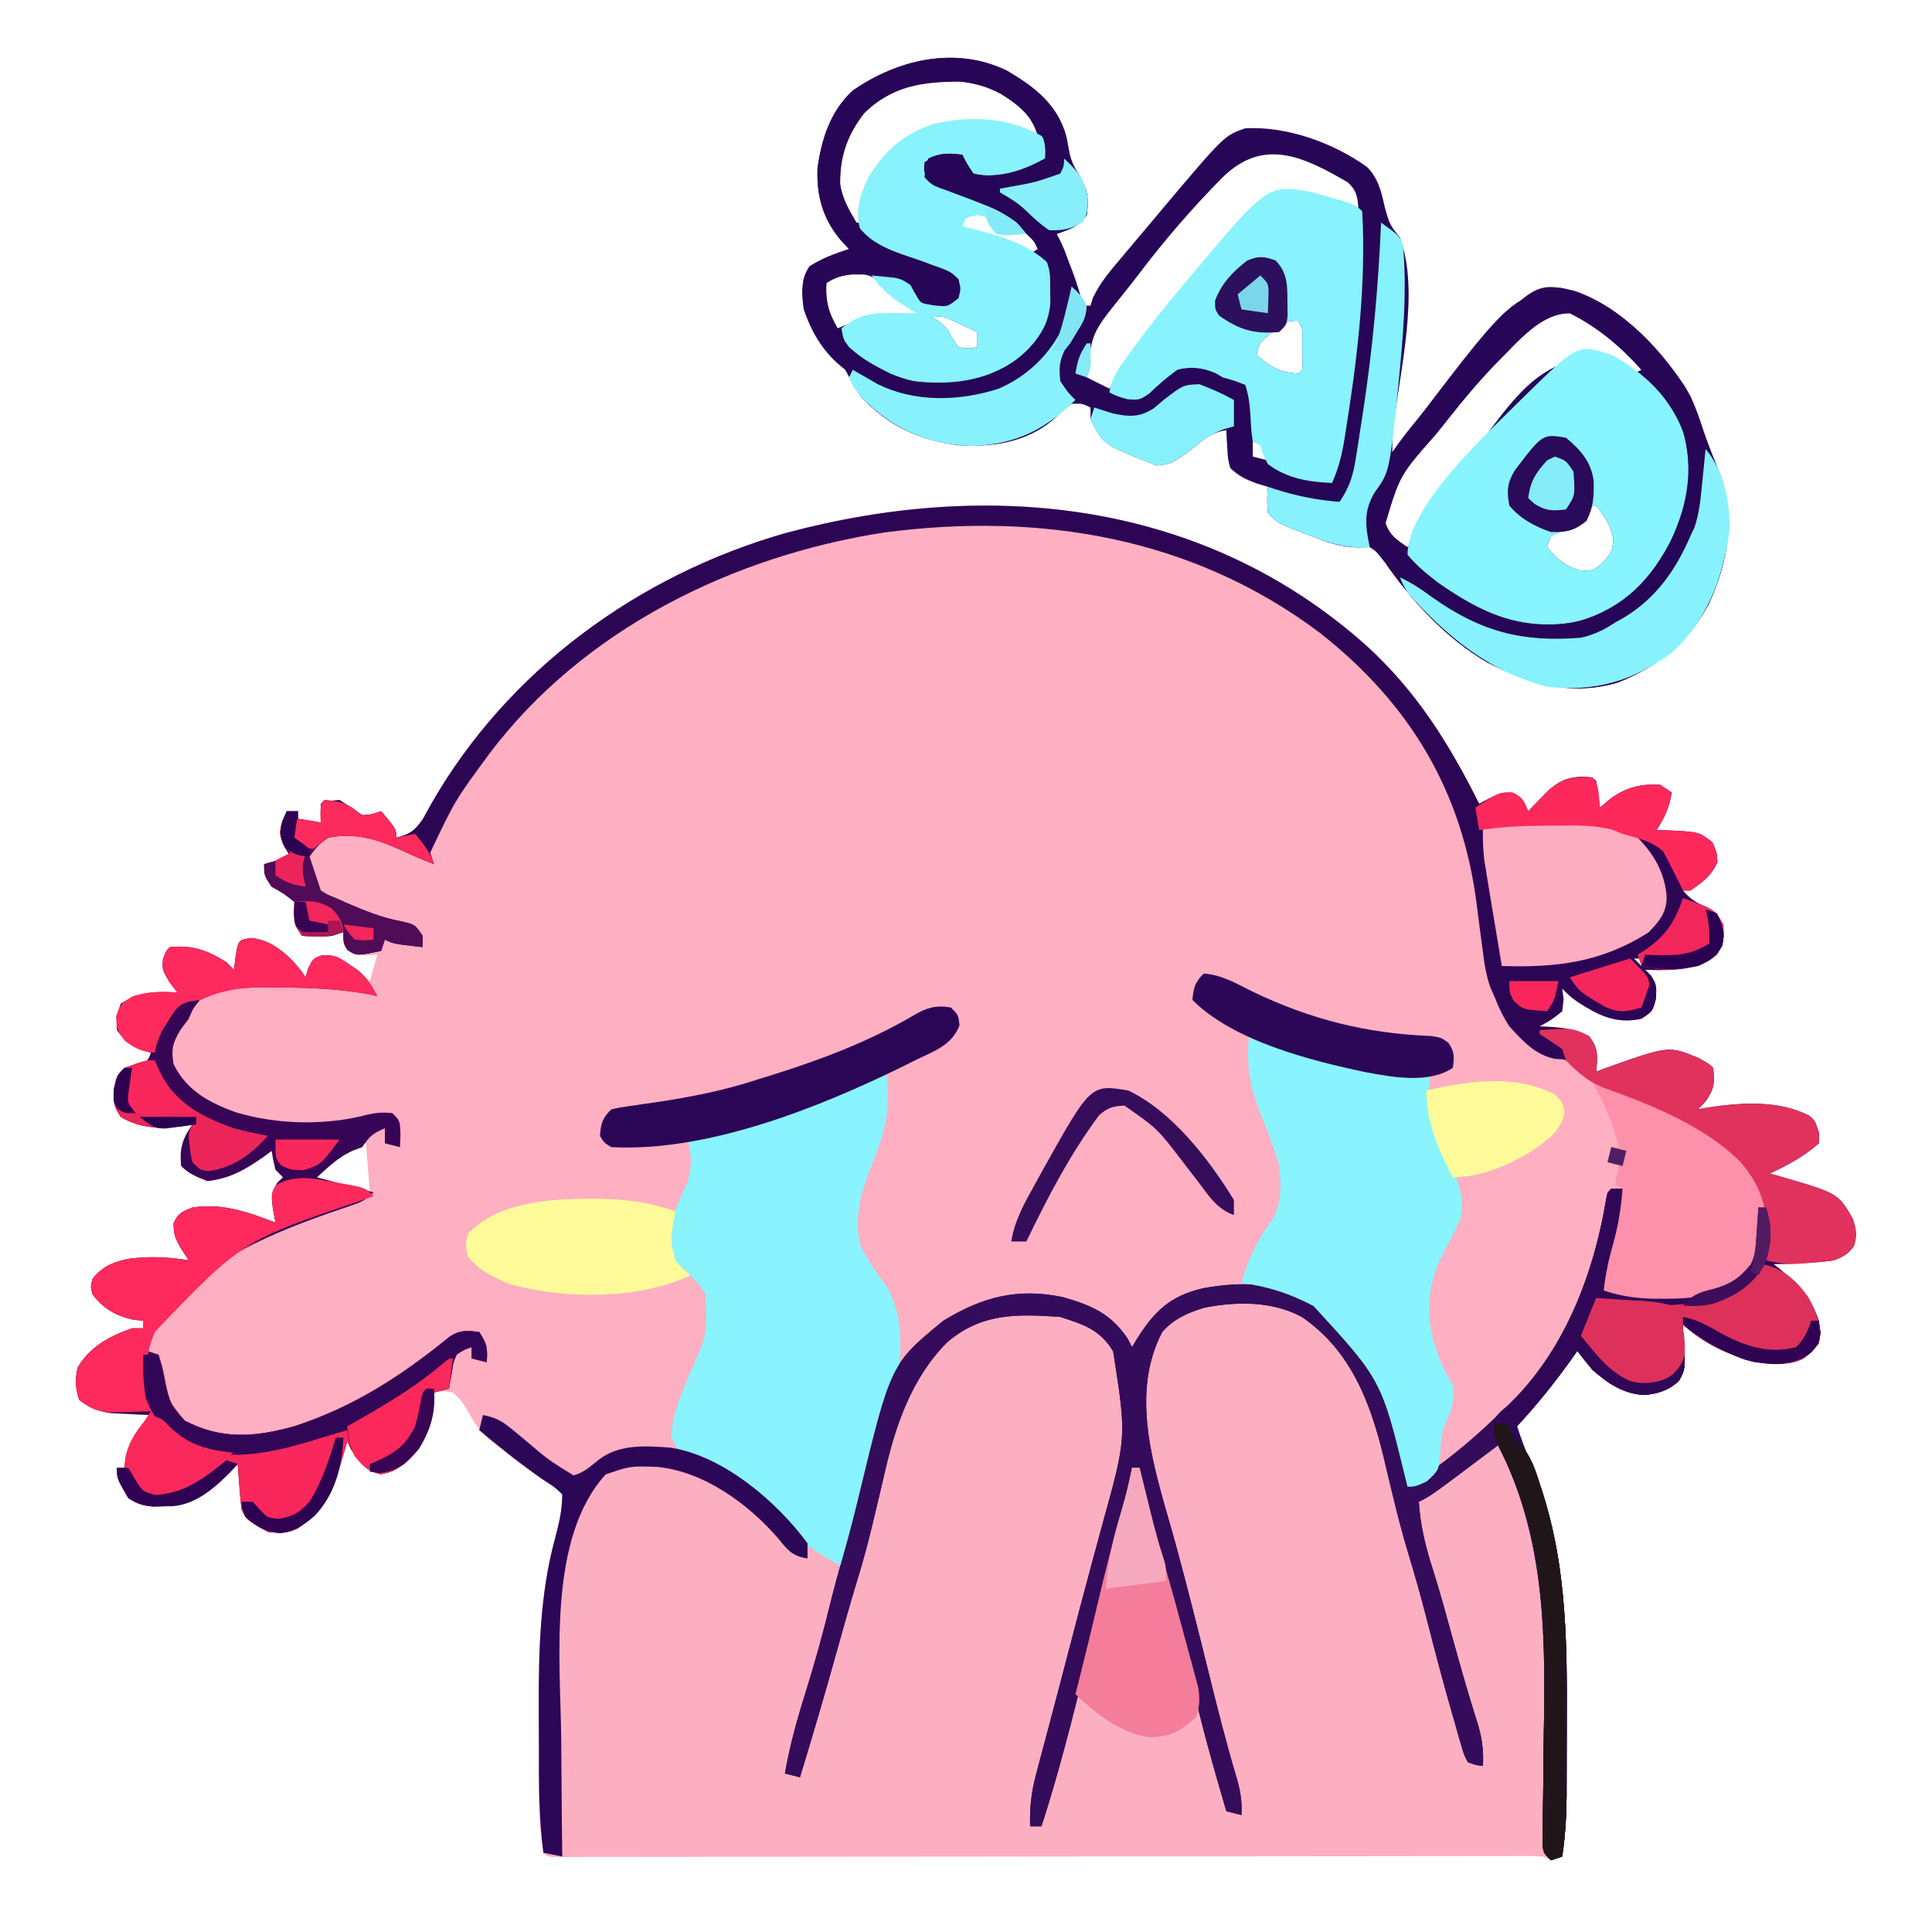 <?xml version="1.0" encoding="UTF-8"?>
<svg version="1.1" xmlns="http://www.w3.org/2000/svg" width="512" height="512">
<path d="M0 0 C13.36 12.135 21.968 25.974 30 42 C30.933 41.504 31.867 41.007 32.828 40.496 C36 39 36 39 38.75 39.062 C41.551 40.229 41.808 41.308 43 44 C43.459 43.518 43.918 43.036 44.391 42.539 C45.311 41.592 45.311 41.592 46.25 40.625 C47.155 39.685 47.155 39.685 48.078 38.727 C51.078 36.032 53.149 35.05 57.188 34.812 C60 35 60 35 61 36 C61.368 38.328 61.702 40.662 62 43 C62.969 42.196 63.939 41.391 64.938 40.562 C68.983 37.662 73.023 36.624 78 37 C78.99 37.66 79.98 38.32 81 39 C80.431 42.981 79.123 45.613 77 49 C78.23 49.021 78.23 49.021 79.484 49.043 C88.291 49.433 88.291 49.433 91.812 52.25 C93 55 93 55 93.125 57.5 C91.476 61.165 89.266 62.667 86 65 C85.34 65 84.68 65 84 65 C85.924 67.245 87.283 68.121 90.062 69.312 C93 71 93 71 94.5 73.875 C95.076 77.478 94.919 78.914 93 82 C87.819 86.396 80.51 86.21 74 86 C74.516 86.516 75.031 87.031 75.562 87.562 C77 90 77 90 76.875 93.625 C76 97 76 97 73 99 C66.255 100.435 61.659 98.131 56.066 94.508 C54 93 54 93 52 91 C52.124 91.907 52.248 92.815 52.375 93.75 C52.251 94.823 52.127 95.895 52 97 C49 99.375 49 99.375 46 101 C46.664 101.026 47.328 101.052 48.012 101.078 C52.213 101.348 55.353 101.663 59.125 103.625 C61.656 106.83 61.382 109.025 61 113 C61.739 112.723 62.477 112.446 63.238 112.16 C80.207 106.101 80.207 106.101 88.125 109.375 C91 111 91 111 92 112 C92.449 115.954 92.309 117.556 90 120.875 C89.34 121.576 88.68 122.278 88 123 C88.829 122.841 89.658 122.683 90.512 122.52 C99.275 121.214 109.459 120.465 117.492 124.711 C119 126 119 126 120.062 129.25 C120.042 130.157 120.021 131.065 120 132 C115.987 135.511 111.79 137.765 107 140 C108.303 140.364 108.303 140.364 109.633 140.734 C125.104 145.234 125.104 145.234 129 152 C129.915 154.816 130.203 156.353 129.312 159.188 C127.687 161.432 126.577 161.975 124 163 C121.822 163.288 119.631 163.49 117.438 163.625 C115.734 163.737 115.734 163.737 113.996 163.852 C111.999 163.95 109.999 164 108 164 C108.531 164.412 109.062 164.825 109.609 165.25 C115.548 170.105 119.313 174.537 120.5 182.25 C119.874 185.694 118.707 186.851 116 189 C111.398 191.301 105.217 190.576 100.367 189.316 C94.573 187.128 88.618 184.183 84 180 C84 179.01 84 178.02 84 177 C84 178.32 84 179.64 84 181 C84.07 181.937 84.139 182.874 84.211 183.84 C84.634 191.822 84.634 191.822 82.98 194.895 C80.27 197.486 77.31 198.376 73.688 198.688 C68.141 198.369 64.085 195.601 60 192 C58.632 190.362 57.289 188.701 56 187 C55.515 187.69 55.031 188.379 54.531 189.09 C50.024 195.409 45.281 201.312 40 207 C41.239 210.886 42.675 214.546 44.375 218.25 C53.172 239.322 53.334 262.971 53.206 285.432 C53.187 288.788 53.185 292.144 53.186 295.5 C53.181 297.661 53.175 299.823 53.168 301.984 C53.167 302.974 53.166 303.964 53.165 304.983 C53.128 310.411 52.794 315.629 52 321 C51.01 321.33 50.02 321.66 49 322 C48.34 321.67 47.68 321.34 47 321 C45.547 320.908 44.09 320.878 42.634 320.88 C41.711 320.878 40.788 320.877 39.837 320.876 C38.816 320.879 37.795 320.883 36.744 320.886 C35.125 320.886 35.125 320.886 33.474 320.886 C29.834 320.887 26.194 320.895 22.554 320.902 C19.955 320.904 17.355 320.906 14.756 320.907 C9.146 320.91 3.537 320.916 -2.073 320.925 C-10.184 320.937 -18.295 320.943 -26.407 320.948 C-39.568 320.955 -52.728 320.966 -65.889 320.979 C-67.071 320.981 -67.071 320.981 -68.277 320.982 C-73.872 320.988 -79.467 320.994 -85.062 321 C-91.455 321.007 -97.848 321.014 -104.241 321.021 C-105.029 321.021 -105.816 321.022 -106.628 321.023 C-119.739 321.037 -132.851 321.046 -145.963 321.053 C-154.058 321.058 -162.153 321.066 -170.248 321.079 C-176.443 321.088 -182.638 321.092 -188.833 321.095 C-191.383 321.097 -193.932 321.1 -196.481 321.106 C-199.944 321.113 -203.407 321.114 -206.871 321.114 C-208.405 321.119 -208.405 321.119 -209.971 321.124 C-210.891 321.123 -211.811 321.122 -212.76 321.12 C-213.96 321.122 -213.96 321.122 -215.185 321.123 C-217 321 -217 321 -218 320 C-219.711 310.348 -219.186 300.182 -219.185 290.415 C-219.187 287.534 -219.206 284.654 -219.225 281.773 C-219.272 266.642 -218.908 251.246 -214.875 236.562 C-213.836 232.61 -213 229.133 -213 225 C-215.057 223.052 -215.057 223.052 -217.812 221.312 C-221.979 218.424 -226.042 215.483 -230 212.312 C-230.887 211.607 -231.774 210.902 -232.688 210.176 C-235.065 207.939 -236.452 205.856 -238 203 C-239.764 200.169 -239.764 200.169 -242 198 C-244.669 197.581 -244.669 197.581 -247 198 C-247.026 198.568 -247.052 199.137 -247.078 199.723 C-247.608 206.93 -249.476 211.879 -254.875 216.938 C-258 219 -258 219 -261.062 219.688 C-265.387 218.675 -266.477 216.605 -269 213 C-269.33 212.34 -269.66 211.68 -270 211 C-270.364 212.303 -270.364 212.303 -270.734 213.633 C-273.31 222.489 -275.268 228.506 -283 234 C-285.866 235.433 -287.813 235.306 -291 235 C-296.579 231.842 -296.579 231.842 -298 229 C-298.229 226.963 -298.41 224.92 -298.562 222.875 C-298.646 221.779 -298.73 220.684 -298.816 219.555 C-298.877 218.712 -298.938 217.869 -299 217 C-299.681 217.722 -300.361 218.444 -301.062 219.188 C-306.325 224.45 -311.304 228.13 -318.938 228.188 C-319.792 228.202 -320.647 228.216 -321.527 228.23 C-324.205 227.981 -325.759 227.47 -328 226 C-331 220.857 -331 220.857 -331 218 C-330.34 218 -329.68 218 -329 218 C-328.918 217.134 -328.835 216.268 -328.75 215.375 C-327.7 210.648 -325.399 207.399 -322 204 C-322.953 203.963 -323.905 203.925 -324.887 203.887 C-326.768 203.788 -326.768 203.788 -328.688 203.688 C-329.929 203.629 -331.17 203.571 -332.449 203.512 C-336.105 202.985 -338.104 202.256 -341 200 C-342.045 196.794 -342.159 194.724 -341.438 191.438 C-338.09 185.761 -332.994 183.149 -327 181 C-326.01 181 -325.02 181 -324 181 C-324 180.34 -324 179.68 -324 179 C-324.866 178.917 -325.733 178.835 -326.625 178.75 C-331.257 177.721 -334.626 175.832 -337.5 172 C-338 170 -338 170 -337.5 167.938 C-334.899 164.578 -331.798 163.34 -327.664 162.559 C-322.244 161.9 -317.376 162.104 -312 163 C-312.681 161.948 -313.361 160.896 -314.062 159.812 C-315.518 157.254 -316 156.202 -316 153.188 C-314.735 150.421 -313.783 150.112 -311 149 C-303.139 147.775 -296.263 150.205 -289 153 C-289.227 151.762 -289.454 150.525 -289.688 149.25 C-290.097 146.131 -290.183 145.319 -288.562 142.5 C-288.047 142.005 -287.531 141.51 -287 141 C-287.99 140.01 -287.99 140.01 -289 139 C-289.625 136.375 -289.625 136.375 -290 134 C-290.557 134.41 -291.114 134.82 -291.688 135.242 C-296.737 138.807 -300.806 141.289 -307 142 C-309.765 140.944 -311.897 140.103 -314 138 C-314.424 133.335 -313.693 130.815 -311 127 C-311.926 127.16 -311.926 127.16 -312.871 127.324 C-318.983 128.189 -324.543 128.258 -330 125 C-331.968 122.067 -332.003 121.037 -331.75 117.375 C-331 114 -331 114 -329 112 C-327.989 111.67 -326.979 111.34 -325.938 111 C-322.878 110.342 -322.878 110.342 -322 108 C-323.114 107.629 -323.114 107.629 -324.25 107.25 C-327.366 105.834 -329.026 104.81 -331 102 C-331.188 98.438 -331.188 98.438 -330 95 C-324.968 91.816 -320.853 91.692 -315 92 C-316.021 90.67 -316.021 90.67 -317.062 89.312 C-319 86 -319 86 -318.812 83.188 C-318 81 -318 81 -317 80 C-310.996 79.387 -306.981 80.862 -302 84 C-301.01 84.99 -301.01 84.99 -300 86 C-299.856 84.866 -299.711 83.731 -299.562 82.562 C-299 79 -299 79 -298 78 C-294.831 77.459 -292.737 77.573 -289.93 79.199 C-286.349 81.822 -283.562 84.351 -281 88 C-280.773 87.196 -280.546 86.391 -280.312 85.562 C-279 83 -279 83 -276.715 82.16 C-273.254 81.956 -272.022 82.856 -269.25 84.875 C-268.471 85.429 -267.693 85.984 -266.891 86.555 C-265 88 -265 88 -264 89 C-263.34 86.69 -262.68 84.38 -262 82 C-262.928 82.062 -263.856 82.124 -264.812 82.188 C-268 82 -268 82 -269.875 80.688 C-271 79 -271 79 -271 76 C-272.485 76.495 -272.485 76.495 -274 77 C-276.764 77.285 -279.194 77.178 -282 77 C-284 74 -284 74 -283.75 71.062 C-283.832 70.052 -283.915 69.041 -284 68 C-286.833 65.75 -286.833 65.75 -290 64 C-292 61 -292 61 -292 58 C-288.535 57.01 -288.535 57.01 -285 56 C-285.536 55.134 -286.072 54.267 -286.625 53.375 C-288 50 -288 50 -287.188 46.625 C-286.796 45.759 -286.404 44.892 -286 44 C-285.01 44 -284.02 44 -283 44 C-283 44.66 -283 45.32 -283 46 C-280.03 46.495 -280.03 46.495 -277 47 C-277 45.35 -277 43.7 -277 42 C-274.875 41.25 -274.875 41.25 -272 41 C-270 42.333 -268 43.667 -266 45 C-263.204 44.878 -263.204 44.878 -261 44 C-257 48.75 -257 48.75 -257 51 C-253.302 50.051 -252.115 49.165 -249.895 45.98 C-249.189 44.722 -248.496 43.457 -247.812 42.188 C-227.55 6.673 -192.781 -18.676 -153.613 -29.793 C-99.466 -44.276 -42.945 -38.259 0 0 Z M71 83 C71.66 83.66 72.32 84.32 73 85 C73 84.34 73 83.68 73 83 C72.34 83 71.68 83 71 83 Z M-276.352 138.562 C-278 140 -278 140 -281 142 C-272.585 143.485 -272.585 143.485 -264 145 C-264.495 138.565 -264.495 138.565 -265 132 C-269.644 132 -273.152 135.667 -276.352 138.562 Z " fill="#FEAFC2" transform="translate(362,171)"/>
<path d="M0 0 C11.748 11.024 15.82 25.395 19.25 40.688 C21.621 50.878 24.239 60.931 27.241 70.953 C29.828 79.61 32.183 88.322 34.479 97.061 C35.719 101.747 36.982 106.428 38.391 111.066 C38.605 111.781 38.819 112.496 39.04 113.233 C39.823 115.248 39.823 115.248 42.875 115.875 C39.108 100.176 34.878 84.571 30.125 69.141 C29.851 68.249 29.577 67.357 29.294 66.438 C28.784 64.792 28.267 63.148 27.741 61.507 C26.117 56.283 25.34 51.329 24.875 45.875 C25.793 45.223 26.711 44.57 27.656 43.898 C34.12 39.297 40.557 34.676 46.875 29.875 C65.659 63.169 59.875 101.306 59.875 138.875 C-26.255 138.875 -112.385 138.875 -201.125 138.875 C-201.799 134.833 -202.258 131.527 -202.302 127.526 C-202.315 126.503 -202.328 125.479 -202.341 124.425 C-202.348 123.328 -202.356 122.232 -202.363 121.102 C-202.371 119.946 -202.379 118.791 -202.388 117.6 C-202.402 115.148 -202.412 112.695 -202.42 110.242 C-202.432 107.78 -202.452 105.317 -202.482 102.854 C-203.095 52.152 -203.095 52.152 -190.125 38.125 C-185.071 34.412 -179.06 35.083 -173.125 35.875 C-160.992 38.524 -147.814 47.967 -140.562 58.047 C-139.167 60.167 -139.167 60.167 -136.125 60.875 C-136.125 59.885 -136.125 58.895 -136.125 57.875 C-132.666 59.124 -129.978 60.55 -127.125 62.875 C-127.925 68.465 -129.322 73.858 -130.75 79.312 C-131.139 80.807 -131.139 80.807 -131.536 82.331 C-133.779 90.824 -136.293 99.224 -138.94 107.599 C-139.225 108.51 -139.511 109.421 -139.805 110.359 C-140.06 111.161 -140.315 111.962 -140.578 112.788 C-141.252 114.999 -141.252 114.999 -141.125 117.875 C-140.135 118.205 -139.145 118.535 -138.125 118.875 C-137.964 117.974 -137.964 117.974 -137.8 117.054 C-136.601 110.683 -134.907 104.609 -132.938 98.438 C-129.509 87.45 -126.596 76.363 -123.754 65.211 C-122.201 59.125 -120.547 53.074 -118.823 47.035 C-117.853 43.61 -116.949 40.19 -116.176 36.715 C-112.855 21.877 -107.158 8.862 -94.961 -0.848 C-86.592 -6.01 -75.212 -5.504 -65.883 -3.391 C-59.497 -1.079 -56.568 1.957 -53.559 8.043 C-51.925 11.943 -51.588 15.676 -51.625 19.875 C-51.629 20.643 -51.634 21.41 -51.638 22.201 C-52.029 36.112 -56.125 49.815 -59.968 63.113 C-62.636 72.435 -64.89 81.866 -67.219 91.277 C-69.729 101.409 -72.309 111.502 -75.25 121.52 C-76.148 124.963 -76.691 128.346 -77.125 131.875 C-76.135 131.875 -75.145 131.875 -74.125 131.875 C-73.883 130.75 -73.64 129.624 -73.391 128.465 C-71.551 120.005 -69.588 111.612 -67.309 103.258 C-65.775 97.624 -64.333 91.966 -62.875 86.312 C-60.922 78.746 -58.949 71.186 -56.93 63.637 C-56.747 62.955 -56.565 62.274 -56.377 61.572 C-55.488 58.251 -54.597 54.93 -53.702 51.611 C-53.38 50.412 -53.058 49.212 -52.727 47.977 C-52.299 46.388 -52.299 46.388 -51.862 44.768 C-51.194 42.147 -50.627 39.532 -50.125 36.875 C-49.465 36.875 -48.805 36.875 -48.125 36.875 C-47.81 38.156 -47.496 39.438 -47.172 40.758 C-46.74 42.505 -46.307 44.253 -45.875 46 C-45.67 46.837 -45.465 47.673 -45.254 48.535 C-44.023 53.495 -42.692 58.411 -41.262 63.316 C-38.403 73.227 -36.007 83.254 -33.555 93.272 C-31.316 102.402 -29.032 111.521 -26.496 120.574 C-26.302 121.299 -26.109 122.023 -25.909 122.77 C-25.306 124.979 -25.306 124.979 -24.125 127.875 C-23.135 128.205 -22.145 128.535 -21.125 128.875 C-23.609 118.265 -26.119 107.673 -28.977 97.156 C-29.894 93.767 -30.775 90.369 -31.648 86.969 C-32.224 84.729 -32.799 82.49 -33.375 80.25 C-33.669 79.106 -33.963 77.961 -34.266 76.782 C-35.878 70.551 -37.539 64.336 -39.285 58.141 C-39.555 57.18 -39.555 57.18 -39.83 56.199 C-40.697 53.116 -41.572 50.036 -42.46 46.958 C-46.63 32.196 -50.926 15.119 -43.125 0.875 C-39.827 -3.291 -35.924 -5.883 -30.621 -6.875 C-18.563 -8.083 -9.568 -7.709 0 0 Z " fill="#FDAFC2" transform="translate(350.125,352.125)"/>
<path d="M0 0 C7.301 4.29 13.462 8.975 15.746 17.523 C16.049 19.045 16.336 20.57 16.605 22.098 C17.171 24.379 18.001 25.914 19.266 27.883 C21.41 31.743 21.726 33.909 21.141 38.258 C19.181 41.249 16.442 42.098 13.141 43.258 C13.539 44.128 13.539 44.128 13.945 45.016 C16.493 50.651 18.746 56.214 20.141 62.258 C20.801 62.258 21.461 62.258 22.141 62.258 C22.339 61.597 22.538 60.935 22.742 60.254 C24.702 56.055 27.536 52.843 30.516 49.32 C31.139 48.575 31.762 47.829 32.405 47.061 C34.31 44.787 36.225 42.522 38.141 40.258 C39.245 38.943 40.349 37.628 41.453 36.312 C57.583 17.196 57.583 17.196 63.141 15.258 C74.225 14.663 86.495 19.098 95.438 25.523 C98.457 28.598 99.243 32.145 100.141 36.258 C101.404 40.708 101.404 40.708 104.141 44.258 C109.468 58.532 104.089 79.507 102.416 94.351 C102.078 97.435 102.078 97.435 102.141 101.258 C102.723 100.482 103.306 99.706 103.906 98.906 C133.019 60.427 133.019 60.427 146.641 57.508 C160.596 60.498 171.748 72.112 179.57 83.551 C181.594 87.039 182.971 90.523 184.203 94.355 C185.615 98.726 187.38 102.953 189.09 107.215 C193.118 118.881 191.011 130.523 185.891 141.508 C180.385 151.703 172.605 157.851 161.891 162.133 C149.376 165.79 138.546 162.56 127.34 156.824 C116.337 150.439 107.4 140.589 100.141 130.258 C98.369 127.732 98.369 127.732 96.141 126.258 C95.112 126.285 94.083 126.312 93.023 126.34 C88.461 126.243 85.146 125.111 80.953 123.445 C79.906 123.054 79.906 123.054 78.838 122.654 C71.83 119.954 71.83 119.954 69.141 117.258 C68.891 113.57 68.891 113.57 69.141 110.258 C68.233 109.99 67.326 109.722 66.391 109.445 C63.303 108.317 61.5 107.497 59.141 105.258 C58.531 102.777 58.531 102.777 58.391 100.07 C58.334 99.169 58.277 98.268 58.219 97.34 C58.193 96.653 58.167 95.966 58.141 95.258 C54.156 95.836 51.903 97.887 48.828 100.383 C43.623 104.206 43.623 104.206 39.641 104.633 C25.325 99.009 25.325 99.009 22.141 92.258 C22.141 91.268 22.141 90.278 22.141 89.258 C20 88.207 20 88.207 17.141 88.258 C15.306 89.573 13.745 91.082 12.098 92.625 C5.079 98.481 -3.974 99.872 -12.859 99.258 C-23.416 97.93 -31.535 94.074 -38.859 86.258 C-40.361 83.993 -41.57 81.658 -42.859 79.258 C-43.664 78.453 -44.468 77.649 -45.297 76.82 C-50.317 71.8 -53.941 66.036 -54.172 58.82 C-54.117 55.742 -54.034 54.534 -52.359 51.883 C-48.995 49.696 -45.667 48.527 -41.859 47.258 C-42.623 46.433 -43.386 45.608 -44.172 44.758 C-48.799 39.131 -50.457 33.23 -50.211 25.977 C-49.203 18.184 -46.752 10.638 -40.859 5.258 C-28.957 -2.996 -13.624 -6.627 0 0 Z M-37.859 11.258 C-42.33 17.006 -44.339 22.859 -44.195 30.191 C-43.59 33.917 -41.773 37.046 -39.859 40.258 C-39.529 40.258 -39.199 40.258 -38.859 40.258 C-38.785 39.64 -38.71 39.023 -38.633 38.387 C-37.457 30.812 -34.949 24.659 -28.934 19.656 C-20.256 13.893 -11.017 13.516 -0.859 14.258 C2.372 14.992 5.074 15.967 8.141 17.258 C6.534 11.636 2.954 9.037 -1.762 6.055 C-13.214 -0.002 -28.646 2.045 -37.859 11.258 Z M57.141 28.258 C48.987 36.498 41.503 45.189 34.527 54.443 C33.063 56.36 31.557 58.24 30.047 60.121 C22.503 69.526 22.503 69.526 21.141 81.258 C23.121 82.248 25.101 83.238 27.141 84.258 C27.663 83.482 28.185 82.706 28.723 81.906 C36.484 70.516 44.742 59.641 54.09 49.496 C56.015 47.395 57.861 45.245 59.703 43.07 C60.841 41.792 61.986 40.521 63.141 39.258 C63.754 38.569 64.368 37.881 65 37.172 C67.682 34.457 69.682 32.449 73.555 31.941 C78.675 32.33 83.447 33.822 88.23 35.637 C90.281 36.412 90.281 36.412 93.141 36.258 C92.829 33.241 92.613 31.695 90.348 29.598 C78.077 22.411 67.805 17.86 57.141 28.258 Z M-10.047 38.195 C-10.645 38.546 -11.243 38.897 -11.859 39.258 C-11.859 39.918 -11.859 40.578 -11.859 41.258 C-8.906 42.458 -5.946 43.641 -2.984 44.82 C-2.143 45.163 -1.301 45.505 -0.434 45.857 C0.372 46.176 1.178 46.496 2.008 46.824 C2.751 47.123 3.495 47.421 4.261 47.729 C6.208 48.504 6.208 48.504 8.141 47.258 C7.174 45.156 7.174 45.156 5.141 43.258 C3.199 42.869 3.199 42.869 1.078 42.758 C-0.221 42.593 -1.521 42.428 -2.859 42.258 C-4.172 40.258 -4.172 40.258 -4.859 38.258 C-7.751 36.925 -7.751 36.925 -10.047 38.195 Z M-47.859 56.258 C-48.208 61.134 -47.276 64.028 -44.859 68.258 C-44.096 67.948 -43.333 67.639 -42.547 67.32 C-37.753 65.425 -33.77 65.137 -28.672 65.195 C-27.922 65.2 -27.173 65.204 -26.4 65.209 C-24.553 65.221 -22.706 65.239 -20.859 65.258 C-23.147 63.732 -25.444 62.301 -27.797 60.883 C-30.309 59.347 -31.913 58.196 -33.859 55.945 C-36.563 53.664 -38.506 53.817 -41.953 53.984 C-44.228 54.311 -45.947 54.983 -47.859 56.258 Z M130.078 77.07 C125.072 82.193 120.564 87.629 116.141 93.258 C115.283 94.324 114.425 95.391 113.566 96.457 C104.124 107.125 104.124 107.125 100.336 119.926 C101.447 123.146 103.394 124.356 106.141 126.258 C106.542 125.675 106.942 125.093 107.355 124.492 C136.801 82.027 136.801 82.027 152.141 75.258 C156.493 74.684 160.009 75.964 163.641 78.32 C164.466 78.96 165.291 79.599 166.141 80.258 C166.801 79.928 167.461 79.598 168.141 79.258 C162.592 73.136 156.587 67.958 149.141 64.258 C141.347 64.258 135.422 71.86 130.078 77.07 Z M-19.859 65.258 C-18.962 65.846 -18.962 65.846 -18.047 66.445 C-15.859 68.258 -15.859 68.258 -14.422 70.945 C-13.648 72.09 -13.648 72.09 -12.859 73.258 C-10.232 73.676 -10.232 73.676 -7.859 73.258 C-7.859 71.938 -7.859 70.618 -7.859 69.258 C-9.294 68.584 -10.732 67.919 -12.172 67.258 C-12.972 66.887 -13.773 66.515 -14.598 66.133 C-16.922 65.077 -16.922 65.077 -19.859 65.258 Z M70.516 69.07 C69.599 69.853 69.599 69.853 68.664 70.652 C66.894 72.29 66.894 72.29 66.141 75.258 C69.726 78.527 72.264 79.925 77.141 80.258 C78.415 79.206 78.415 79.206 78.273 76.824 C78.27 75.337 78.27 75.337 78.266 73.82 C78.268 72.832 78.271 71.843 78.273 70.824 C78.313 68.269 78.313 68.269 77.141 66.258 C73.618 66.258 73.083 66.825 70.516 69.07 Z M65.141 98.258 C65.141 99.578 65.141 100.898 65.141 102.258 C66.461 102.588 67.781 102.918 69.141 103.258 C68.874 101.273 68.874 101.273 68.141 99.258 C67.151 98.928 66.161 98.598 65.141 98.258 Z M155.141 115.258 C154.604 116.021 154.068 116.784 153.516 117.57 C151.26 120.122 150.45 120.732 147.453 121.883 C146.36 122.337 145.267 122.79 144.141 123.258 C143.811 124.248 143.481 125.238 143.141 126.258 C145.84 129.447 147.623 131.091 151.641 132.383 C155.261 132.572 155.261 132.572 158.078 130.195 C160.315 127.437 160.315 127.437 160.703 124.32 C160.007 120.531 158.504 118.266 156.141 115.258 C155.811 115.258 155.481 115.258 155.141 115.258 Z " fill="#280657" transform="translate(266.859,18.742)"/>
<path d="M0 0 C13.36 12.135 21.968 25.974 30 42 C30.933 41.504 31.867 41.007 32.828 40.496 C36 39 36 39 38.75 39.062 C41.551 40.229 41.808 41.308 43 44 C43.459 43.518 43.918 43.036 44.391 42.539 C45.311 41.592 45.311 41.592 46.25 40.625 C47.155 39.685 47.155 39.685 48.078 38.727 C51.078 36.032 53.149 35.05 57.188 34.812 C60 35 60 35 61 36 C61.368 38.328 61.702 40.662 62 43 C62.969 42.196 63.939 41.391 64.938 40.562 C68.983 37.662 73.023 36.624 78 37 C78.99 37.66 79.98 38.32 81 39 C80.431 42.981 79.123 45.613 77 49 C78.23 49.021 78.23 49.021 79.484 49.043 C88.291 49.433 88.291 49.433 91.812 52.25 C93 55 93 55 93.125 57.5 C91.476 61.165 89.266 62.667 86 65 C85.34 65 84.68 65 84 65 C85.924 67.245 87.283 68.121 90.062 69.312 C93 71 93 71 94.5 73.875 C95.076 77.478 94.919 78.914 93 82 C87.819 86.396 80.51 86.21 74 86 C74.516 86.516 75.031 87.031 75.562 87.562 C77 90 77 90 76.875 93.625 C76 97 76 97 73 99 C66.255 100.435 61.659 98.131 56.066 94.508 C54 93 54 93 52 91 C52.124 91.907 52.248 92.815 52.375 93.75 C52.251 94.823 52.127 95.895 52 97 C49 99.375 49 99.375 46 101 C46.664 101.026 47.328 101.052 48.012 101.078 C52.213 101.348 55.353 101.663 59.125 103.625 C61.656 106.83 61.382 109.025 61 113 C61.739 112.723 62.477 112.446 63.238 112.16 C80.207 106.101 80.207 106.101 88.125 109.375 C91 111 91 111 92 112 C92.449 115.954 92.309 117.556 90 120.875 C89.34 121.576 88.68 122.278 88 123 C88.829 122.841 89.658 122.683 90.512 122.52 C99.275 121.214 109.459 120.465 117.492 124.711 C119 126 119 126 120.062 129.25 C120.042 130.157 120.021 131.065 120 132 C115.987 135.511 111.79 137.765 107 140 C108.303 140.364 108.303 140.364 109.633 140.734 C125.104 145.234 125.104 145.234 129 152 C129.915 154.816 130.203 156.353 129.312 159.188 C127.687 161.432 126.577 161.975 124 163 C121.822 163.288 119.631 163.49 117.438 163.625 C115.734 163.737 115.734 163.737 113.996 163.852 C111.999 163.95 109.999 164 108 164 C108.531 164.412 109.062 164.825 109.609 165.25 C115.548 170.105 119.313 174.537 120.5 182.25 C119.874 185.694 118.707 186.851 116 189 C111.398 191.301 105.217 190.576 100.367 189.316 C94.573 187.128 88.618 184.183 84 180 C84 179.01 84 178.02 84 177 C84 178.32 84 179.64 84 181 C84.07 181.937 84.139 182.874 84.211 183.84 C84.634 191.822 84.634 191.822 82.98 194.895 C80.27 197.486 77.31 198.376 73.688 198.688 C68.141 198.369 64.085 195.601 60 192 C58.632 190.362 57.289 188.701 56 187 C55.515 187.69 55.031 188.379 54.531 189.09 C50.024 195.409 45.281 201.312 40 207 C41.239 210.886 42.675 214.546 44.375 218.25 C53.172 239.322 53.334 262.971 53.206 285.432 C53.187 288.788 53.185 292.144 53.186 295.5 C53.181 297.661 53.175 299.823 53.168 301.984 C53.167 302.974 53.166 303.964 53.165 304.983 C53.128 310.411 52.794 315.629 52 321 C51.01 321.33 50.02 321.66 49 322 C47 320 47 320 46.786 317.447 C46.803 316.366 46.819 315.285 46.836 314.171 C46.849 312.944 46.863 311.717 46.876 310.453 C46.887 309.793 46.899 309.134 46.911 308.454 C46.946 306.368 46.966 304.282 46.983 302.196 C47.031 296.263 47.101 290.329 47.192 284.396 C47.567 259.156 46.772 234.963 35 212 C34.55 212.34 34.1 212.681 33.637 213.031 C17.265 225.368 17.265 225.368 14 227 C14.429 233.329 15.755 238.804 17.699 244.828 C19.772 251.34 21.523 257.948 23.346 264.532 C24.707 269.431 26.08 274.321 27.562 279.184 C27.797 279.953 28.031 280.723 28.272 281.517 C28.7 282.913 29.135 284.307 29.578 285.698 C30.765 289.576 31.205 292.95 31 297 C29.107 296.77 29.107 296.77 27 296 C25.999 294.14 25.999 294.14 25.289 291.68 C25.017 290.763 24.745 289.847 24.464 288.903 C24.187 287.904 23.91 286.904 23.625 285.875 C23.177 284.332 23.177 284.332 22.719 282.757 C20.378 274.61 18.225 266.411 16.127 258.198 C14.551 252.032 12.822 245.939 10.964 239.853 C9.609 235.315 8.429 230.751 7.309 226.148 C6.86 224.306 6.86 224.306 6.402 222.427 C5.817 220.002 5.241 217.575 4.674 215.146 C1.152 200.527 -4.121 186.793 -17 178 C-24.875 173.781 -34.121 173.865 -42.793 175.539 C-47.191 176.88 -50.936 178.498 -54 182 C-63.262 199.793 -55.221 220.593 -50.333 238.586 C-47.311 249.714 -44.502 260.889 -41.736 272.083 C-39.423 281.433 -37.093 290.767 -34.32 299.993 C-33.311 303.427 -32.789 306.418 -33 310 C-34.32 309.67 -35.64 309.34 -37 309 C-40.359 297.64 -43.533 286.272 -46.175 274.722 C-48.385 265.106 -51.021 255.601 -53.607 246.081 C-54.313 243.478 -55.017 240.874 -55.72 238.271 C-56.079 236.945 -56.439 235.62 -56.802 234.295 C-57.336 232.34 -57.863 230.383 -58.391 228.426 C-58.7 227.285 -59.01 226.145 -59.329 224.97 C-60 222 -60 222 -60 218 C-60.66 218 -61.32 218 -62 218 C-62.104 219.257 -62.209 220.514 -62.316 221.809 C-62.944 227.406 -64.402 232.655 -65.938 238.062 C-68.947 248.914 -71.719 259.809 -74.413 270.741 C-77.915 284.945 -81.493 299.075 -86 313 C-86.99 313 -87.98 313 -89 313 C-89.152 308.141 -88.71 304.036 -87.461 299.344 C-87.131 298.086 -86.801 296.829 -86.461 295.533 C-86.099 294.189 -85.737 292.844 -85.375 291.5 C-85.004 290.099 -84.635 288.698 -84.266 287.297 C-83.526 284.493 -82.782 281.689 -82.034 278.887 C-80.902 274.64 -79.798 270.385 -78.697 266.13 C-76.811 258.843 -74.887 251.567 -72.922 244.301 C-72.559 242.953 -72.195 241.606 -71.832 240.258 C-71.131 237.658 -70.425 235.06 -69.715 232.463 C-63.444 209.826 -63.444 209.826 -67 187.125 C-69.714 182.619 -73.092 180.633 -78 179 C-78.99 178.67 -79.98 178.34 -81 178 C-92.541 177.186 -101.986 176.926 -111.129 184.844 C-120.54 194.416 -124.773 206.982 -127.661 219.759 C-128.301 222.589 -128.979 225.41 -129.656 228.231 C-129.989 229.621 -130.32 231.011 -130.649 232.402 C-131.812 237.295 -133.094 242.129 -134.562 246.938 C-136.624 253.703 -138.547 260.498 -140.438 267.312 C-143.48 278.254 -146.687 289.138 -150 300 C-151.32 299.67 -152.64 299.34 -154 299 C-152.717 291.769 -150.843 284.871 -148.625 277.875 C-146.148 269.908 -143.902 261.953 -141.949 253.844 C-140.76 249.026 -139.422 244.258 -138.059 239.488 C-136.74 234.819 -135.537 230.136 -134.406 225.418 C-125.947 190.449 -125.947 190.449 -112 179 C-101.666 172.725 -92.492 170.273 -80.465 172.719 C-72.81 174.898 -67.631 177.054 -63.125 183.812 C-62.754 184.534 -62.383 185.256 -62 186 C-61.648 185.408 -61.296 184.817 -60.934 184.207 C-56.179 176.598 -52.089 172.48 -43.199 170.408 C-32.982 168.512 -22.609 168.803 -13.543 174.18 C1.17 184.711 7.617 201.753 11 219 C11 220.32 11 221.64 11 223 C19.959 217.456 27.44 211.273 35 204 C35.646 203.429 36.292 202.858 36.957 202.27 C52.743 187.888 60.688 165.496 64 145 C65.32 144.67 66.64 144.34 68 144 C68.356 151.244 67.128 157.098 65 164 C64.601 165.395 64.205 166.791 63.812 168.188 C63.544 169.116 63.276 170.044 63 171 C73.719 172.787 87.008 173.977 97 169 C99.672 166.764 101.452 165.095 103 162 C103.276 158.626 103.447 155.252 103.621 151.871 C103.746 150.924 103.871 149.976 104 149 C104.66 148.67 105.32 148.34 106 148 C99.017 132.84 84.21 125.189 69.125 119.465 C66.974 118.691 64.822 117.921 62.668 117.156 C59.306 115.699 57.066 113.727 54.465 111.195 C52.938 109.735 52.938 109.735 50.125 109.625 C44.871 108.574 41.528 104.885 38 101 C36.321 98.432 35.101 95.857 34 93 C33.678 92.294 33.356 91.588 33.025 90.86 C31.777 87.376 31.301 83.929 30.852 80.277 C30.649 78.753 30.446 77.229 30.242 75.705 C29.933 73.332 29.628 70.959 29.328 68.584 C25.511 38.596 11.55 15.399 -12.191 -3.263 C-45.998 -28.724 -86.502 -35.329 -127.727 -29.873 C-167.868 -23.649 -207.506 -4.215 -232.356 28.802 C-241.458 41.184 -241.458 41.184 -248 55 C-247.67 55.99 -247.34 56.98 -247 58 C-249.621 56.98 -252.183 55.913 -254.727 54.711 C-261.413 51.629 -267.598 49.407 -275 51 C-277.328 52.468 -278.355 53.732 -280 56 C-279.691 56.928 -279.381 57.856 -279.062 58.812 C-278.375 60.875 -277.688 62.938 -277 65 C-275.244 66.116 -275.244 66.116 -273 67 C-271.664 67.603 -271.664 67.603 -270.301 68.219 C-265.527 70.265 -260.99 72.147 -255.875 73.125 C-252 74 -252 74 -250 77 C-250 77.99 -250 78.98 -250 80 C-257.75 79.125 -257.75 79.125 -260 78 C-260.33 78.99 -260.66 79.98 -261 81 C-267.469 82.343 -267.469 82.343 -269.938 80.75 C-271 79 -271 79 -271 76 C-272.485 76.495 -272.485 76.495 -274 77 C-276.764 77.285 -279.194 77.178 -282 77 C-284 74 -284 74 -283.75 71.062 C-283.832 70.052 -283.915 69.041 -284 68 C-286.833 65.75 -286.833 65.75 -290 64 C-292 61 -292 61 -292 58 C-288.535 57.01 -288.535 57.01 -285 56 C-285.536 55.134 -286.072 54.267 -286.625 53.375 C-288 50 -288 50 -287.188 46.625 C-286.796 45.759 -286.404 44.892 -286 44 C-285.01 44 -284.02 44 -283 44 C-283 44.66 -283 45.32 -283 46 C-281.02 46.33 -279.04 46.66 -277 47 C-277 45.35 -277 43.7 -277 42 C-274.875 41.25 -274.875 41.25 -272 41 C-270 42.333 -268 43.667 -266 45 C-263.204 44.878 -263.204 44.878 -261 44 C-257 48.75 -257 48.75 -257 51 C-253.302 50.051 -252.115 49.165 -249.895 45.98 C-249.189 44.722 -248.496 43.457 -247.812 42.188 C-227.55 6.673 -192.781 -18.676 -153.613 -29.793 C-99.466 -44.276 -42.945 -38.259 0 0 Z M71 83 C71.66 83.66 72.32 84.32 73 85 C73 84.34 73 83.68 73 83 C72.34 83 71.68 83 71 83 Z " fill="#2D0555" transform="translate(362,171)"/>
<path d="M0 0 C0.967 8.551 -0.315 14.645 -3.5 22.5 C-6.48 30.015 -8.948 36.839 -7 45 C-5.038 48.965 -2.61 52.439 0 56 C4.477 63.51 4.238 73.726 2.25 82.125 C1.855 83.424 1.437 84.715 1 86 C-2.032 95.418 -4.523 104.883 -6.806 114.51 C-8.122 119.947 -9.599 124.942 -12 130 C-17.363 127.198 -21.891 124.473 -25.75 119.75 C-32.494 111.665 -41.533 105.795 -51.215 101.832 C-54.314 100.388 -55.581 99.107 -57 96 C-57.096 90.128 -54.522 84.71 -52.344 79.375 C-47.654 69.01 -47.654 69.01 -48 58 C-50.231 54.329 -53.054 51.728 -56.438 49.125 C-58.248 46.662 -58.244 45.971 -58.062 43 C-57.276 37.936 -55.236 33.503 -53.059 28.895 C-51.392 24.339 -51.771 20.595 -53 16 C-52.125 15.764 -51.25 15.528 -50.348 15.285 C-27.899 9.247 -27.899 9.247 -6.105 1.215 C-3 0 -3 0 0 0 Z " fill="#89F4FD" transform="translate(235,285)"/>
<path d="M0 0 C0.99 0 1.98 0 3 0 C3.356 7.244 2.128 13.098 0 20 C-0.399 21.395 -0.795 22.791 -1.188 24.188 C-1.456 25.116 -1.724 26.044 -2 27 C8.719 28.787 22.008 29.977 32 25 C35.748 21.864 37.807 19.851 38.316 14.961 C38.398 13.778 38.479 12.594 38.562 11.375 C38.646 10.186 38.73 8.998 38.816 7.773 C38.877 6.858 38.938 5.943 39 5 C39.66 5 40.32 5 41 5 C42.601 9.803 42.612 15.165 41 20 C41.804 20.34 41.804 20.34 42.625 20.688 C48.945 24.18 52.62 28.193 55 35 C55.5 38.25 55.5 38.25 55 41 C52.584 43.979 50.63 45.827 46.75 46.238 C36.375 46.518 26.796 43.062 19 36 C19 35.01 19 34.02 19 33 C19 34.32 19 35.64 19 37 C19.104 38.406 19.104 38.406 19.211 39.84 C19.634 47.822 19.634 47.822 17.98 50.895 C15.27 53.486 12.31 54.376 8.688 54.688 C3.141 54.369 -0.915 51.601 -5 48 C-6.368 46.362 -7.711 44.701 -9 43 C-9.485 43.69 -9.969 44.379 -10.469 45.09 C-14.976 51.409 -19.719 57.312 -25 63 C-23.761 66.886 -22.325 70.546 -20.625 74.25 C-11.828 95.322 -11.666 118.971 -11.794 141.432 C-11.813 144.788 -11.815 148.144 -11.814 151.5 C-11.819 153.661 -11.825 155.823 -11.832 157.984 C-11.833 158.974 -11.834 159.964 -11.835 160.983 C-11.872 166.411 -12.206 171.629 -13 177 C-13.99 177.33 -14.98 177.66 -16 178 C-18 176 -18 176 -18.214 173.447 C-18.189 171.825 -18.189 171.825 -18.164 170.171 C-18.151 168.944 -18.137 167.717 -18.124 166.453 C-18.113 165.793 -18.101 165.134 -18.089 164.454 C-18.054 162.368 -18.034 160.282 -18.017 158.196 C-17.969 152.263 -17.899 146.329 -17.808 140.396 C-17.433 115.156 -18.228 90.963 -30 68 C-30.675 68.51 -30.675 68.51 -31.363 69.031 C-47.735 81.368 -47.735 81.368 -51 83 C-50.571 89.329 -49.245 94.804 -47.301 100.828 C-45.228 107.34 -43.477 113.948 -41.654 120.532 C-40.293 125.431 -38.92 130.321 -37.438 135.184 C-37.203 135.953 -36.969 136.723 -36.728 137.517 C-36.3 138.913 -35.865 140.307 -35.422 141.698 C-34.235 145.576 -33.795 148.95 -34 153 C-35.893 152.77 -35.893 152.77 -38 152 C-39.001 150.14 -39.001 150.14 -39.711 147.68 C-39.983 146.763 -40.255 145.847 -40.536 144.903 C-40.813 143.904 -41.09 142.904 -41.375 141.875 C-41.674 140.846 -41.973 139.817 -42.281 138.757 C-44.622 130.61 -46.775 122.411 -48.873 114.198 C-50.449 108.032 -52.178 101.939 -54.036 95.853 C-55.391 91.315 -56.571 86.751 -57.691 82.148 C-57.991 80.92 -58.29 79.692 -58.598 78.427 C-59.183 76.002 -59.759 73.575 -60.326 71.146 C-63.848 56.527 -69.121 42.793 -82 34 C-89.875 29.781 -99.121 29.865 -107.793 31.539 C-112.191 32.88 -115.936 34.498 -119 38 C-128.262 55.793 -120.221 76.593 -115.333 94.586 C-112.311 105.714 -109.502 116.889 -106.736 128.083 C-104.423 137.433 -102.093 146.767 -99.32 155.993 C-98.311 159.427 -97.789 162.418 -98 166 C-99.32 165.67 -100.64 165.34 -102 165 C-105.359 153.64 -108.533 142.272 -111.175 130.722 C-113.385 121.106 -116.021 111.601 -118.607 102.081 C-119.313 99.478 -120.017 96.874 -120.72 94.271 C-121.079 92.945 -121.439 91.62 -121.802 90.295 C-122.336 88.34 -122.863 86.383 -123.391 84.426 C-123.7 83.285 -124.01 82.145 -124.329 80.97 C-125 78 -125 78 -125 74 C-125.66 74 -126.32 74 -127 74 C-127.104 75.257 -127.209 76.514 -127.316 77.809 C-127.944 83.406 -129.402 88.655 -130.938 94.062 C-133.947 104.914 -136.719 115.809 -139.413 126.741 C-142.915 140.945 -146.493 155.075 -151 169 C-151.99 169 -152.98 169 -154 169 C-154.152 164.141 -153.71 160.036 -152.461 155.344 C-152.131 154.086 -151.801 152.829 -151.461 151.533 C-151.099 150.189 -150.737 148.844 -150.375 147.5 C-150.004 146.099 -149.635 144.698 -149.266 143.297 C-148.526 140.493 -147.782 137.689 -147.034 134.887 C-145.902 130.64 -144.798 126.385 -143.697 122.13 C-141.811 114.843 -139.887 107.567 -137.922 100.301 C-137.559 98.953 -137.195 97.606 -136.832 96.258 C-136.131 93.658 -135.425 91.06 -134.715 88.463 C-128.444 65.826 -128.444 65.826 -132 43.125 C-134.714 38.619 -138.092 36.633 -143 35 C-144.485 34.505 -144.485 34.505 -146 34 C-157.541 33.186 -166.986 32.926 -176.129 40.844 C-185.54 50.416 -189.773 62.982 -192.661 75.759 C-193.301 78.589 -193.979 81.41 -194.656 84.231 C-194.989 85.621 -195.32 87.011 -195.649 88.402 C-196.812 93.295 -198.094 98.129 -199.562 102.938 C-201.624 109.703 -203.547 116.498 -205.438 123.312 C-208.48 134.254 -211.687 145.138 -215 156 C-216.32 155.67 -217.64 155.34 -219 155 C-217.717 147.769 -215.843 140.871 -213.625 133.875 C-211.148 125.908 -208.902 117.953 -206.949 109.844 C-205.76 105.026 -204.422 100.258 -203.059 95.488 C-201.74 90.819 -200.537 86.136 -199.406 81.418 C-190.947 46.449 -190.947 46.449 -177 35 C-166.666 28.725 -157.492 26.273 -145.465 28.719 C-137.81 30.898 -132.631 33.054 -128.125 39.812 C-127.754 40.534 -127.382 41.256 -127 42 C-126.648 41.408 -126.296 40.817 -125.934 40.207 C-121.179 32.598 -117.089 28.48 -108.199 26.408 C-97.982 24.512 -87.609 24.803 -78.543 30.18 C-63.83 40.711 -57.383 57.753 -54 75 C-54 76.32 -54 77.64 -54 79 C-45.041 73.456 -37.56 67.273 -30 60 C-29.031 59.143 -29.031 59.143 -28.043 58.27 C-12.946 44.516 -4.579 22.849 -1.43 3.152 C-1 1 -1 1 0 0 Z " fill="#340C5B" transform="translate(427,315)"/>
<path d="M0 0 C5.629 0.716 9.709 4.246 13.176 8.641 C13.8 9.53 13.8 9.53 14.438 10.438 C14.664 9.633 14.891 8.829 15.125 8 C16.438 5.438 16.438 5.438 18.73 4.613 C22.105 4.394 23.315 5.146 26.062 7.062 C26.818 7.57 27.573 8.078 28.352 8.602 C30.68 10.651 31.979 12.717 33.438 15.438 C32.801 15.293 32.164 15.149 31.508 15 C23.379 13.448 15.386 13.185 7.125 13.125 C5.444 13.099 5.444 13.099 3.729 13.072 C-2.742 13.076 -7.719 13.574 -13.562 16.438 C-15.407 18.706 -15.407 18.706 -16.562 21.438 C-17.645 22.892 -17.645 22.892 -18.75 24.375 C-20.827 27.884 -21.229 29.437 -20.562 33.438 C-17.145 40.415 -11.196 43.628 -4.125 46.188 C6.847 49.49 19.547 49.767 30.602 46.891 C32.952 46.31 35.033 46.146 37.438 46.438 C39.438 48.438 39.438 48.438 39.562 52.062 C39.521 53.176 39.48 54.29 39.438 55.438 C37.458 54.943 37.458 54.943 35.438 54.438 C35.438 53.117 35.438 51.797 35.438 50.438 C32.276 51.807 31.445 52.427 29.438 55.438 C28.716 55.706 27.994 55.974 27.25 56.25 C23.262 57.934 20.648 60.542 17.438 63.438 C22.387 64.757 27.337 66.078 32.438 67.438 C30.231 69.644 28.88 70.121 25.957 71.102 C25.048 71.415 24.138 71.728 23.201 72.05 C22.227 72.384 21.253 72.718 20.25 73.062 C3.388 79.051 -17.092 87.465 -25.562 104.438 C-26.25 106.096 -26.922 107.761 -27.562 109.438 C-26.078 109.933 -26.078 109.933 -24.562 110.438 C-23.684 113.02 -23.684 113.02 -23 116.25 C-21.772 122.922 -21.772 122.922 -17.602 127.922 C-7.859 133.029 1.035 132.315 11.434 129.414 C27.223 124.281 39.885 116.027 52.621 105.66 C55.297 103.859 57.3 104.028 60.438 104.438 C62.589 107.665 62.638 108.722 62.438 112.438 C60.458 111.942 60.458 111.942 58.438 111.438 C58.438 110.448 58.438 109.457 58.438 108.438 C56.424 109.11 56.424 109.11 54.438 110.438 C53.526 112.61 53.526 112.61 53.188 115.062 C53.038 115.88 52.888 116.697 52.734 117.539 C52.636 118.166 52.538 118.792 52.438 119.438 C51.117 119.767 49.797 120.097 48.438 120.438 C48.412 121.006 48.386 121.574 48.359 122.16 C47.83 129.368 45.961 134.316 40.562 139.375 C37.438 141.438 37.438 141.438 34.375 142.125 C30.05 141.113 28.961 139.042 26.438 135.438 C26.108 134.778 25.777 134.118 25.438 133.438 C25.074 134.741 25.074 134.741 24.703 136.07 C22.128 144.926 20.17 150.943 12.438 156.438 C9.571 157.871 7.624 157.744 4.438 157.438 C-1.141 154.28 -1.141 154.28 -2.562 151.438 C-2.791 149.4 -2.973 147.357 -3.125 145.312 C-3.209 144.217 -3.293 143.121 -3.379 141.992 C-3.439 141.149 -3.5 140.306 -3.562 139.438 C-4.243 140.159 -4.924 140.881 -5.625 141.625 C-10.887 146.887 -15.866 150.568 -23.5 150.625 C-24.355 150.639 -25.209 150.653 -26.09 150.668 C-28.767 150.418 -30.321 149.907 -32.562 148.438 C-35.562 143.295 -35.562 143.295 -35.562 140.438 C-34.903 140.438 -34.242 140.438 -33.562 140.438 C-33.48 139.571 -33.398 138.705 -33.312 137.812 C-32.262 133.085 -29.961 129.836 -26.562 126.438 C-27.515 126.4 -28.468 126.363 -29.449 126.324 C-30.703 126.258 -31.958 126.193 -33.25 126.125 C-34.491 126.067 -35.733 126.009 -37.012 125.949 C-40.668 125.422 -42.666 124.693 -45.562 122.438 C-46.608 119.232 -46.721 117.161 -46 113.875 C-42.652 108.199 -37.557 105.586 -31.562 103.438 C-30.573 103.438 -29.582 103.438 -28.562 103.438 C-28.562 102.778 -28.562 102.118 -28.562 101.438 C-29.429 101.355 -30.295 101.272 -31.188 101.188 C-35.82 100.158 -39.189 98.269 -42.062 94.438 C-42.562 92.438 -42.562 92.438 -42.062 90.375 C-39.461 87.015 -36.36 85.777 -32.227 84.996 C-26.807 84.337 -21.939 84.541 -16.562 85.438 C-17.243 84.386 -17.924 83.334 -18.625 82.25 C-20.081 79.691 -20.562 78.639 -20.562 75.625 C-19.298 72.858 -18.345 72.55 -15.562 71.438 C-7.702 70.213 -0.825 72.642 6.438 75.438 C6.211 74.2 5.984 72.963 5.75 71.688 C5.341 68.569 5.254 67.756 6.875 64.938 C7.391 64.442 7.906 63.947 8.438 63.438 C7.777 62.778 7.117 62.117 6.438 61.438 C5.812 58.812 5.812 58.812 5.438 56.438 C4.881 56.847 4.324 57.257 3.75 57.68 C-1.299 61.245 -5.368 63.727 -11.562 64.438 C-14.327 63.382 -16.46 62.54 -18.562 60.438 C-18.987 55.773 -18.256 53.253 -15.562 49.438 C-16.18 49.544 -16.797 49.651 -17.434 49.762 C-23.545 50.627 -29.106 50.695 -34.562 47.438 C-36.53 44.504 -36.565 43.475 -36.312 39.812 C-35.562 36.438 -35.562 36.438 -33.562 34.438 C-32.552 34.108 -31.541 33.778 -30.5 33.438 C-27.441 32.78 -27.441 32.78 -26.562 30.438 C-27.305 30.19 -28.047 29.942 -28.812 29.688 C-31.928 28.271 -33.588 27.247 -35.562 24.438 C-35.75 20.875 -35.75 20.875 -34.562 17.438 C-29.53 14.254 -25.416 14.129 -19.562 14.438 C-20.583 13.107 -20.583 13.107 -21.625 11.75 C-23.562 8.438 -23.562 8.438 -23.375 5.625 C-22.562 3.438 -22.562 3.438 -21.562 2.438 C-15.559 1.825 -11.544 3.3 -6.562 6.438 C-5.902 7.098 -5.242 7.758 -4.562 8.438 C-4.418 7.303 -4.274 6.169 -4.125 5 C-3.428 0.585 -3.428 0.585 0 0 Z " fill="#370555" transform="translate(66.562,248.562)"/>
<path d="M0 0 C0.767 0.303 1.534 0.606 2.324 0.918 C16.549 6.288 31.713 10.652 47 11 C46.913 11.857 46.913 11.857 46.824 12.73 C46.343 21.37 49.333 28.396 53 36.102 C55.053 40.425 56.01 44.298 55 49 C53.654 52.125 52.145 55.088 50.508 58.07 C46.572 65.718 45.715 72.922 47.828 81.273 C49.213 85.541 50.503 89.255 53 93 C53.497 97.377 52.613 100.087 50.711 104.004 C49.842 106.444 49.786 108.604 49.688 111.188 C49.399 115.302 49.337 115.699 46.062 118.625 C43 120 43 120 41 120 C40.855 119.407 40.71 118.814 40.56 118.203 C34.106 91.724 34.106 91.724 16.109 72.125 C9.944 68.837 3.924 66.888 -3 66 C-1.352 59.883 0.99 55.088 4.695 49.945 C7.779 45.348 7.535 40.322 7 35 C5.67 30.075 3.726 25.389 1.844 20.654 C-0.666 14 -1.81 8.13 -1 1 C-0.67 0.67 -0.34 0.34 0 0 Z " fill="#89F4FE" transform="translate(332,274)"/>
<path d="M0 0 C8.953 4.905 15.82 11.446 19.301 21.141 C22.191 32.961 19.277 43.175 13.578 53.602 C7.893 62.741 0.47 68.214 -10 71 C-24.46 73.042 -34.379 68.469 -46.02 60.316 C-48.97 58.023 -51.607 55.876 -54 53 C-53.948 39.709 -31.99 20.057 -23 11 C-8.868 -2.84 -8.868 -2.84 0 0 Z M-5 40 C-5.536 40.763 -6.072 41.526 -6.625 42.312 C-8.88 44.864 -9.691 45.474 -12.688 46.625 C-13.781 47.079 -14.874 47.532 -16 48 C-16.33 48.99 -16.66 49.98 -17 51 C-14.301 54.19 -12.518 55.833 -8.5 57.125 C-4.88 57.314 -4.88 57.314 -2.062 54.938 C0.174 52.18 0.174 52.18 0.562 49.062 C-0.133 45.274 -1.636 43.008 -4 40 C-4.33 40 -4.66 40 -5 40 Z " fill="#88F4FD" transform="translate(427,94)"/>
<path d="M0 0 C11.152 3.152 11.152 3.152 13 5 C14.089 24.881 11.614 44.838 8.438 64.438 C8.266 65.5 8.266 65.5 8.091 66.585 C7.447 70.271 6.533 73.584 5 77 C-1.254 76.71 -6.866 75.822 -12 72 C-13.375 69.312 -13.375 69.312 -14 67 C-14.99 66.505 -14.99 66.505 -16 66 C-16.379 63.383 -16.379 63.383 -16.562 60.125 C-16.759 56.799 -16.944 54.169 -18 51 C-20.85 49.883 -20.85 49.883 -24 49 C-24.619 48.629 -25.238 48.258 -25.875 47.875 C-29.376 46.434 -32.372 46.037 -36 47 C-38.706 48.95 -41.101 51.039 -43.508 53.348 C-46 55 -46 55 -49.18 54.809 C-52 54 -52 54 -54 53 C-53.42 48.786 -50.947 45.773 -48.5 42.438 C-48.049 41.816 -47.599 41.195 -47.134 40.555 C-42.966 34.858 -38.561 29.387 -34 24 C-33.533 23.443 -33.066 22.886 -32.585 22.312 C-11.97 -2.279 -11.97 -2.279 0 0 Z M-10.625 36.812 C-11.542 37.596 -11.542 37.596 -12.477 38.395 C-14.246 40.032 -14.246 40.032 -15 43 C-11.414 46.269 -8.877 47.668 -4 48 C-2.726 46.948 -2.726 46.948 -2.867 44.566 C-2.871 43.079 -2.871 43.079 -2.875 41.562 C-2.872 40.574 -2.87 39.585 -2.867 38.566 C-2.828 36.011 -2.828 36.011 -4 34 C-7.522 34 -8.058 34.567 -10.625 36.812 Z " fill="#88F3FD" transform="translate(348,51)"/>
<path d="M0 0 C12.888 4.219 24.357 16.547 31 28 C32.192 30.669 33.168 33.316 34.062 36.098 C35.474 40.468 37.239 44.696 38.949 48.957 C42.978 60.624 40.871 72.265 35.75 83.25 C30.244 93.445 22.464 99.593 11.75 103.875 C-0.765 107.532 -11.594 104.303 -22.801 98.566 C-33.757 92.208 -42.831 82.346 -50 72 C-50.742 71.093 -51.485 70.185 -52.25 69.25 C-54.955 65.772 -56.107 64.267 -55.727 59.75 C-53.526 48.392 -45.218 38.729 -38 30 C-37.513 29.41 -37.026 28.82 -36.524 28.212 C-11.111 -2.381 -11.111 -2.381 0 0 Z M-20.062 18.812 C-25.069 23.936 -29.577 29.372 -34 35 C-34.858 36.067 -35.716 37.133 -36.574 38.199 C-45.884 48.77 -45.884 48.77 -49.938 61.453 C-45.95 72.286 -33.601 79.654 -24 85 C-23.305 85.402 -22.61 85.804 -21.895 86.219 C-14.526 89.732 -4.322 89.11 3.422 87.121 C15.518 82.47 21.73 74.806 27.258 63.406 C30.969 54.582 31.707 44.869 28.5 35.75 C25.892 30.149 22.097 25.578 18 21 C17.37 20.287 16.739 19.574 16.09 18.84 C11.145 13.57 5.488 9.224 -1 6 C-8.793 6 -14.719 13.602 -20.062 18.812 Z " fill="#280657" transform="translate(417,77)"/>
<path d="M0 0 C1 1 1 1 1.062 3.562 C1.042 4.367 1.021 5.171 1 6 C-5.076 9.287 -11.027 11.583 -18 10 C-19.688 7.5 -19.688 7.5 -21 5 C-25.391 4.451 -27.285 4.523 -31 7 C-31.211 9.391 -31.211 9.391 -30 12 C-27.196 13.781 -24.102 14.84 -21 16 C-8.023 20.971 -8.023 20.971 -4 26 C-6.64 26 -9.28 26 -12 26 C-12.268 25.361 -12.536 24.721 -12.812 24.062 C-13.887 21.669 -13.887 21.669 -17 21 C-20.118 21.646 -20.118 21.646 -21 24 C-19.983 24.238 -19.983 24.238 -18.945 24.48 C-11.601 26.322 -3.492 28.508 2 34 C2.301 37.047 2.301 37.047 2.312 40.75 C2.329 41.962 2.346 43.173 2.363 44.422 C1.673 51.219 -1.538 55.196 -6.648 59.387 C-14.985 65.106 -24.103 66.127 -34 65 C-40.645 63.369 -47.228 59.984 -52 55 C-52.715 52.812 -52.715 52.812 -53 51 C-48.384 47.339 -45.16 46.88 -39.312 46.938 C-37.543 46.951 -37.543 46.951 -35.738 46.965 C-34.835 46.976 -33.931 46.988 -33 47 C-33.531 46.697 -34.062 46.394 -34.609 46.082 C-38.933 43.518 -42.104 41.224 -45 37 C-43.113 37.186 -43.113 37.186 -41.188 37.375 C-40.48 37.445 -39.772 37.514 -39.043 37.586 C-37 38 -37 38 -34 40 C-33.752 40.681 -33.505 41.361 -33.25 42.062 C-32.052 44.402 -32.052 44.402 -28.562 44.875 C-24.894 45.351 -24.894 45.351 -22 43 C-21.333 40.543 -21.333 40.543 -22 38 C-26.544 34.697 -31.855 33.139 -37.117 31.338 C-41.361 29.82 -44.777 28.285 -48 25 C-49.373 20.462 -48.241 15.938 -46.25 11.75 C-41.971 4.247 -36.92 -0.331 -28.695 -3.121 C-18.839 -5.465 -8.933 -4.943 0 0 Z M-29 48 C-28.103 48.588 -28.103 48.588 -27.188 49.188 C-25 51 -25 51 -23.562 53.688 C-22.789 54.832 -22.789 54.832 -22 56 C-19.373 56.418 -19.373 56.418 -17 56 C-17 54.68 -17 53.36 -17 52 C-18.434 51.326 -19.873 50.661 -21.312 50 C-22.113 49.629 -22.914 49.258 -23.738 48.875 C-26.062 47.82 -26.062 47.82 -29 48 Z " fill="#88F3FD" transform="translate(276,36)"/>
<path d="M0 0 C7.301 4.29 13.462 8.975 15.746 17.523 C16.049 19.045 16.336 20.57 16.605 22.098 C17.171 24.379 18.001 25.914 19.266 27.883 C21.41 31.743 21.726 33.909 21.141 38.258 C19.181 41.249 16.442 42.098 13.141 43.258 C13.429 43.791 13.718 44.325 14.016 44.875 C17.704 52.277 18.264 58.739 16.203 66.758 C13.533 73.849 7.758 80.207 1.078 83.758 C-0.22 84.295 -1.532 84.798 -2.859 85.258 C-4.035 85.67 -5.211 86.083 -6.422 86.508 C-16.594 88.715 -26.673 88.181 -35.859 83.258 C-36.724 82.834 -37.589 82.41 -38.48 81.973 C-46.472 77.71 -50.912 71.781 -53.859 63.258 C-54.465 59.083 -54.649 55.508 -52.359 51.883 C-48.995 49.696 -45.667 48.527 -41.859 47.258 C-42.623 46.433 -43.386 45.608 -44.172 44.758 C-48.799 39.131 -50.457 33.23 -50.211 25.977 C-49.203 18.184 -46.752 10.638 -40.859 5.258 C-28.957 -2.996 -13.624 -6.627 0 0 Z M-37.859 11.258 C-42.241 16.892 -44.459 22.859 -44.234 30.078 C-43.212 36.023 -40.52 41.185 -35.727 44.859 C-31.757 47.537 -27.586 49.009 -23.047 50.445 C-15.099 53.019 -15.099 53.019 -12.859 55.258 C-12.547 57.758 -12.547 57.758 -12.859 60.258 C-15.859 62.258 -15.859 62.258 -19.359 62.195 C-22.859 61.258 -22.859 61.258 -24.484 58.82 C-24.938 57.975 -25.392 57.129 -25.859 56.258 C-29.735 54.219 -33.085 53.988 -37.422 54.008 C-38.537 54.003 -39.652 53.998 -40.801 53.992 C-43.725 54.246 -45.39 54.736 -47.859 56.258 C-48.256 63.165 -45.859 67.738 -41.859 73.258 C-39.083 75.794 -36.206 77.564 -32.859 79.258 C-32.244 79.596 -31.63 79.933 -30.996 80.281 C-23.063 83.985 -13.135 83.325 -4.984 80.695 C2.618 77.522 7.962 72.919 11.141 65.258 C12.439 57.885 12.06 51.594 7.891 45.258 C1.269 37.305 -8.115 34.278 -17.68 31.117 C-19.859 30.258 -19.859 30.258 -21.859 28.258 C-21.609 25.695 -21.609 25.695 -20.859 23.258 C-17.741 21.698 -15.287 21.897 -11.859 22.258 C-11.426 23.083 -10.993 23.908 -10.547 24.758 C-9.151 27.441 -9.151 27.441 -6.777 27.73 C-0.346 27.958 4.531 26.293 10.141 23.258 C10.503 18.163 9.018 16.053 5.918 12.188 C0.879 6.717 -4.672 3.684 -12.156 2.922 C-21.948 2.811 -30.655 4.054 -37.859 11.258 Z " fill="#280657" transform="translate(266.859,18.742)"/>
<path d="M0 0 C0.99 0 1.98 0 3 0 C3.356 7.244 2.128 13.098 0 20 C-0.399 21.395 -0.795 22.791 -1.188 24.188 C-1.456 25.116 -1.724 26.044 -2 27 C8.719 28.787 22.008 29.977 32 25 C35.748 21.864 37.807 19.851 38.316 14.961 C38.438 13.186 38.438 13.186 38.562 11.375 C38.688 9.592 38.688 9.592 38.816 7.773 C38.877 6.858 38.938 5.943 39 5 C39.66 5 40.32 5 41 5 C42.601 9.803 42.612 15.165 41 20 C41.536 20.227 42.072 20.454 42.625 20.688 C48.945 24.18 52.62 28.193 55 35 C55.5 38.25 55.5 38.25 55 41 C52.584 43.979 50.63 45.827 46.75 46.238 C36.375 46.518 26.796 43.062 19 36 C19 35.01 19 34.02 19 33 C19 34.32 19 35.64 19 37 C19.104 38.406 19.104 38.406 19.211 39.84 C19.634 47.822 19.634 47.822 17.98 50.895 C15.27 53.486 12.31 54.376 8.688 54.688 C3.141 54.369 -0.915 51.601 -5 48 C-6.368 46.362 -7.711 44.701 -9 43 C-9.485 43.69 -9.969 44.379 -10.469 45.09 C-14.976 51.409 -19.719 57.312 -25 63 C-23.761 66.886 -22.325 70.546 -20.625 74.25 C-11.828 95.322 -11.666 118.971 -11.794 141.432 C-11.813 144.788 -11.815 148.144 -11.814 151.5 C-11.819 153.661 -11.825 155.823 -11.832 157.984 C-11.833 158.974 -11.834 159.964 -11.835 160.983 C-11.872 166.411 -12.206 171.629 -13 177 C-13.99 177.33 -14.98 177.66 -16 178 C-18 176 -18 176 -18.214 173.447 C-18.197 172.366 -18.181 171.285 -18.164 170.171 C-18.151 168.944 -18.137 167.717 -18.124 166.453 C-18.113 165.793 -18.101 165.134 -18.089 164.454 C-18.054 162.368 -18.034 160.282 -18.017 158.196 C-17.969 152.263 -17.899 146.329 -17.808 140.396 C-17.446 116 -17.733 91.614 -29.312 69.438 C-30.986 66.028 -31.465 64.669 -31 61 C-29.602 59.289 -29.602 59.289 -27.625 57.625 C-12.803 43.617 -4.593 22.938 -1.43 3.152 C-1 1 -1 1 0 0 Z " fill="#300656" transform="translate(427,315)"/>
<path d="M0 0 C2.152 3.228 2.201 4.284 2 8 C0.68 7.67 -0.64 7.34 -2 7 C-2 6.01 -2 5.02 -2 4 C-4.014 4.672 -4.014 4.672 -6 6 C-6.912 8.172 -6.912 8.172 -7.25 10.625 C-7.4 11.442 -7.549 12.26 -7.703 13.102 C-7.801 13.728 -7.899 14.355 -8 15 C-9.32 15.33 -10.64 15.66 -12 16 C-12.026 16.568 -12.052 17.137 -12.078 17.723 C-12.608 24.93 -14.476 29.879 -19.875 34.938 C-23 37 -23 37 -26.062 37.688 C-30.387 36.675 -31.477 34.605 -34 31 C-34.495 30.01 -34.495 30.01 -35 29 C-35.242 29.869 -35.485 30.738 -35.734 31.633 C-38.31 40.489 -40.268 46.506 -48 52 C-50.866 53.433 -52.813 53.306 -56 53 C-61.579 49.842 -61.579 49.842 -63 47 C-63.229 44.963 -63.41 42.92 -63.562 40.875 C-63.646 39.779 -63.73 38.684 -63.816 37.555 C-63.877 36.712 -63.938 35.869 -64 35 C-64.681 35.722 -65.361 36.444 -66.062 37.188 C-71.325 42.45 -76.304 46.13 -83.938 46.188 C-84.792 46.202 -85.647 46.216 -86.527 46.23 C-89.205 45.981 -90.759 45.47 -93 44 C-96 38.857 -96 38.857 -96 36 C-95.34 36 -94.68 36 -94 36 C-93.918 35.134 -93.835 34.267 -93.75 33.375 C-92.886 29.489 -91.34 27.191 -89 24 C-88.34 23.01 -87.68 22.02 -87 21 C-87.642 18.66 -88.313 16.327 -89 14 C-89.17 11.304 -89.095 8.705 -89 6 C-87.68 6 -86.36 6 -85 6 C-84.807 6.82 -84.613 7.64 -84.414 8.484 C-84.154 9.562 -83.893 10.64 -83.625 11.75 C-83.37 12.817 -83.115 13.885 -82.852 14.984 C-81.486 19.909 -81.486 19.909 -78.039 23.484 C-68.297 28.592 -59.402 27.878 -49.004 24.977 C-33.214 19.843 -20.553 11.589 -7.816 1.223 C-5.14 -0.579 -3.137 -0.409 0 0 Z " fill="#F9275B" transform="translate(127,353)"/>
<path d="M0 0 C17.4 4.779 36.46 12.751 46 29 C46.684 31.77 46.684 31.77 47 34 C46.01 33.67 45.02 33.34 44 33 C44.046 33.869 44.093 34.738 44.141 35.633 C44.433 44.971 44.433 44.971 42.5 49.562 C35.832 56.063 28.22 57.196 19.188 57.188 C18.125 57.188 18.125 57.188 17.041 57.189 C12.024 57.139 7.742 56.581 3 55 C3.476 50.72 4.306 46.766 5.5 42.625 C6.889 37.726 7.584 33.07 8 28 C7.34 27.67 6.68 27.34 6 27 C6.33 25.35 6.66 23.7 7 22 C6.01 21.67 5.02 21.34 4 21 C4.33 19.68 4.66 18.36 5 17 C5.66 17 6.32 17 7 17 C5.346 10.773 3.442 5.46 0 0 Z " fill="#FD90AB" transform="translate(422,287)"/>
<path d="M0 0 C1.029 -0.029 2.059 -0.058 3.119 -0.088 C10.156 -0.146 16.036 0.726 22.188 4.312 C26.527 8.604 29.554 14.012 29.875 20.188 C29.774 24.26 27.938 26.403 25.188 29.312 C12.716 37.355 0.571 38.8 -13.812 38.312 C-14.822 32.314 -15.821 26.314 -16.812 20.312 C-17.025 19.032 -17.238 17.752 -17.457 16.434 C-17.636 15.321 -17.815 14.209 -18 13.062 C-18.159 12.088 -18.317 11.113 -18.48 10.109 C-18.832 7.152 -18.87 4.288 -18.812 1.312 C-12.542 0.222 -6.357 0.059 0 0 Z " fill="#FCADC1" transform="translate(411.812,217.688)"/>
<path d="M0 0 C8.773 -0.613 8.773 -0.613 13.125 1.562 C15.627 4.815 15.385 7 15 11 C15.739 10.723 16.477 10.446 17.238 10.16 C34.207 4.101 34.207 4.101 42.125 7.375 C45 9 45 9 46 10 C46.449 13.954 46.309 15.556 44 18.875 C43.34 19.576 42.68 20.277 42 21 C43.243 20.762 43.243 20.762 44.512 20.52 C53.275 19.214 63.459 18.465 71.492 22.711 C73 24 73 24 74.062 27.25 C74.042 28.157 74.021 29.065 74 30 C69.987 33.511 65.79 35.765 61 38 C61.869 38.242 62.738 38.485 63.633 38.734 C79.104 43.234 79.104 43.234 83 50 C83.915 52.816 84.203 54.353 83.312 57.188 C81.69 59.428 80.569 59.971 78 61 C74.941 61.449 74.941 61.449 71.562 61.688 C70.45 61.774 69.338 61.86 68.191 61.949 C65.262 61.996 62.831 61.704 60 61 C60.087 59.532 60.087 59.532 60.176 58.035 C60.507 48.425 59.649 42.487 53.332 35.031 C43.635 25.276 29.425 19.73 16.688 15.148 C12.618 13.41 10.051 11.19 7 8 C6.67 7.01 6.34 6.02 6 5 C4.025 3.63 2.026 2.293 0 1 C0 0.67 0 0.34 0 0 Z " fill="#E0325C" transform="translate(408,273)"/>
<path d="M0 0 C0.66 0 1.32 0 2 0 C2.315 1.281 2.629 2.563 2.953 3.883 C5.752 15.266 5.752 15.266 8.875 26.562 C10.944 33.705 12.895 40.878 14.812 48.062 C15.139 49.254 15.466 50.445 15.802 51.672 C16.101 52.803 16.399 53.933 16.707 55.098 C17.117 56.621 17.117 56.621 17.534 58.176 C18.03 61.184 17.933 63.108 17 66 C12.879 69.804 10.033 71.426 4.348 71.344 C-3.334 70.219 -9.502 65.14 -15 60 C-14.654 58.633 -14.654 58.633 -14.301 57.238 C-12.542 50.262 -10.824 43.279 -9.183 36.274 C-7.178 27.716 -5.033 19.223 -2.612 10.772 C-1.59 7.2 -0.657 3.658 0 0 Z " fill="#F37D9A" transform="translate(300,389)"/>
<path d="M0 0 C0.772 0.131 1.543 0.262 2.338 0.396 C8.055 1.43 8.055 1.43 10.312 3.688 C9.664 3.918 9.016 4.149 8.347 4.387 C-24.469 15.443 -24.469 15.443 -47.688 39.688 C-50.774 46.561 -49.889 53.477 -48.688 60.688 C-50.916 60.769 -53.145 60.827 -55.375 60.875 C-57.237 60.927 -57.237 60.927 -59.137 60.98 C-62.914 60.669 -64.741 60.026 -67.688 57.688 C-68.733 54.482 -68.846 52.411 -68.125 49.125 C-64.777 43.449 -59.682 40.836 -53.688 38.688 C-52.697 38.688 -51.708 38.688 -50.688 38.688 C-50.688 38.028 -50.688 37.367 -50.688 36.688 C-51.554 36.605 -52.42 36.523 -53.312 36.438 C-57.945 35.408 -61.314 33.519 -64.188 29.688 C-64.688 27.688 -64.688 27.688 -64.188 25.625 C-61.586 22.265 -58.485 21.027 -54.352 20.246 C-48.932 19.587 -44.064 19.791 -38.688 20.688 C-39.368 19.636 -40.049 18.584 -40.75 17.5 C-42.206 14.941 -42.688 13.889 -42.688 10.875 C-41.423 8.108 -40.47 7.8 -37.688 6.688 C-29.827 5.463 -22.95 7.892 -15.688 10.688 C-15.914 9.429 -16.141 8.171 -16.375 6.875 C-16.851 2.969 -16.851 2.969 -15.562 0.75 C-10.415 -2.167 -5.521 -1.035 0 0 Z " fill="#FE295C" transform="translate(88.688,313.312)"/>
<path d="M0 0 C0.915 0.001 1.83 0.003 2.772 0.004 C9.788 0.103 16.027 0.996 22.688 3.312 C22.557 4.037 22.427 4.761 22.293 5.508 C21.334 11.083 21.334 11.083 22.734 16.379 C24.235 18.198 24.235 18.198 26.688 20.312 C13.085 26.697 -6.744 26.744 -21.062 22.625 C-25.632 20.853 -29.157 19.099 -32.312 15.312 C-33 12.25 -33 12.25 -32.312 9.312 C-24.679 0.964 -10.59 -0.062 0 0 Z " fill="#FEFA99" transform="translate(156.312,317.688)"/>
<path d="M0 0 C4.858 5.715 6.64 14.446 6.285 21.883 C4.64 34.1 0.3 45.603 -9 54 C-19.253 61.499 -29.296 64.439 -42 63 C-57.306 59.046 -68.728 49.573 -79 38 C-80.371 35.605 -80.371 35.605 -81 34 C-77.882 35.446 -75.259 37.208 -72.5 39.25 C-59.587 48.421 -48.559 51.266 -33 50 C-29.524 49.191 -26.965 47.95 -24 46 C-23.247 45.576 -22.494 45.152 -21.719 44.715 C-13.177 39.604 -7.877 32.041 -4 23 C-3.488 21.935 -3.488 21.935 -2.965 20.848 C-1.61 16.85 -1.278 12.874 -0.875 8.688 C-0.745 7.434 -0.745 7.434 -0.613 6.154 C-0.402 4.104 -0.2 2.052 0 0 Z " fill="#87F2FC" transform="translate(452,119)"/>
<path d="M0 0 C5.45 1.04 9.251 4.435 12.34 8.965 C14.503 12.976 15.84 16.381 15 21 C12.584 23.979 10.63 25.827 6.75 26.238 C-3.625 26.518 -13.204 23.062 -21 16 C-21 15.01 -21 14.02 -21 13 C-21 14.32 -21 15.64 -21 17 C-20.93 17.721 -20.861 18.441 -20.789 19.184 C-20.459 23.718 -20.521 25.413 -23.5 29.062 C-26.612 31.176 -29.334 31.686 -33.059 31.41 C-39.785 29.989 -43.839 23.993 -48 19 C-46.68 15.7 -45.36 12.4 -44 9 C-41.918 9.251 -41.918 9.251 -39.793 9.508 C-21.122 11.758 -21.122 11.758 -4 5 C-1.54 2.432 -1.54 2.432 0 0 Z " fill="#DD315B" transform="translate(467,335)"/>
<path d="M0 0 C2 2 2 2 2.273 4.754 C0.186 10.076 -4.415 11.521 -9.375 13.938 C-10.42 14.461 -11.465 14.985 -12.542 15.524 C-35.007 26.569 -64.555 38.359 -90 37 C-91.938 35.812 -91.938 35.812 -93 34 C-92.755 30.658 -92.395 29.395 -90 27 C-87.7 26.469 -87.7 26.469 -84.828 26.07 C-83.778 25.917 -82.728 25.764 -81.647 25.606 C-80.526 25.447 -79.405 25.289 -78.25 25.125 C-68.859 23.703 -60.024 21.998 -51 19 C-49.598 18.564 -48.196 18.129 -46.793 17.695 C-34.005 13.67 -21.321 8.842 -9.75 2 C-6.393 0.041 -3.952 -0.675 0 0 Z " fill="#2B0556" transform="translate(252,267)"/>
<path d="M0 0 C3.162 0.597 5.031 1.568 7.496 3.617 C8.137 4.142 8.779 4.666 9.439 5.207 C10.428 6.033 10.428 6.033 11.438 6.875 C17.385 11.921 17.385 11.921 24 16 C26.75 15.227 28.329 13.735 30.562 11.938 C35.961 7.646 43.17 8.133 49.777 8.653 C63.718 10.828 77.917 22.976 86 34 C86 35.32 86 36.64 86 38 C82.134 37.465 80.819 35.936 78.438 32.938 C70.461 23.629 58.527 14.862 45.977 13.727 C38.998 13.51 38.998 13.51 32.5 15.75 C17.197 32.565 20.452 64.285 20.725 85.389 C20.767 88.97 20.785 92.551 20.805 96.133 C20.847 103.089 20.915 110.044 21 117 C19.35 116.67 17.7 116.34 16 116 C14.736 106.169 14.814 96.307 14.815 86.415 C14.813 83.534 14.794 80.654 14.775 77.773 C14.728 62.642 15.092 47.246 19.125 32.562 C20.164 28.61 21 25.133 21 21 C18.943 19.052 18.943 19.052 16.188 17.312 C10.177 13.168 4.602 8.681 -1 4 C-0.67 2.68 -0.34 1.36 0 0 Z " fill="#2C0657" transform="translate(128,375)"/>
<path d="M0 0 C2.152 3.228 2.201 4.284 2 8 C0.68 7.67 -0.64 7.34 -2 7 C-2 6.01 -2 5.02 -2 4 C-4.014 4.672 -4.014 4.672 -6 6 C-6.912 8.172 -6.912 8.172 -7.25 10.625 C-7.4 11.442 -7.549 12.26 -7.703 13.102 C-7.801 13.728 -7.899 14.355 -8 15 C-9.32 15.33 -10.64 15.66 -12 16 C-12.026 16.568 -12.052 17.137 -12.078 17.723 C-12.608 24.93 -14.476 29.879 -19.875 34.938 C-23 37 -23 37 -26.062 37.688 C-30.327 36.69 -31.631 34.587 -34 31 C-34.637 28.293 -34.637 28.293 -35 26 C-36.158 26.349 -37.315 26.699 -38.508 27.059 C-40.047 27.518 -41.586 27.978 -43.125 28.438 C-43.886 28.668 -44.646 28.898 -45.43 29.135 C-55.686 32.185 -67.487 34.588 -77.562 29.875 C-82.952 26.724 -86.011 23.544 -88.312 17.625 C-89.076 13.597 -89.143 10.089 -89 6 C-87.68 6 -86.36 6 -85 6 C-84.807 6.82 -84.613 7.64 -84.414 8.484 C-84.154 9.562 -83.893 10.64 -83.625 11.75 C-83.37 12.817 -83.115 13.885 -82.852 14.984 C-81.486 19.909 -81.486 19.909 -78.039 23.484 C-68.297 28.592 -59.402 27.878 -49.004 24.977 C-33.214 19.843 -20.553 11.589 -7.816 1.223 C-5.14 -0.579 -3.137 -0.409 0 0 Z " fill="#320656" transform="translate(127,353)"/>
<path d="M0 0 C4.724 3.392 4.724 3.392 5.797 5.758 C6.91 18.045 5.85 30.327 4.625 42.562 C4.499 43.834 4.373 45.105 4.243 46.416 C2.166 66.112 2.166 66.112 -1.688 71.5 C-4.704 76.431 -4.16 80.498 -3 86 C-8.722 86.337 -12.891 85.291 -18.188 83.188 C-19.235 82.796 -19.235 82.796 -20.303 82.396 C-27.311 79.696 -27.311 79.696 -30 77 C-30.25 73.312 -30.25 73.312 -30 70 C-29.383 70.205 -28.765 70.41 -28.129 70.621 C-22.373 72.452 -17.02 73.514 -11 74 C-8.39 70.157 -7.402 66.971 -6.684 62.398 C-6.478 61.113 -6.272 59.827 -6.06 58.503 C-5.851 57.127 -5.644 55.751 -5.438 54.375 C-5.219 52.963 -5 51.55 -4.78 50.138 C-2.218 33.445 -0.718 16.868 0 0 Z " fill="#87F1FC" transform="translate(366,59)"/>
<path d="M0 0 C1.719 1.494 2.887 2.772 3.902 4.82 C4.094 9.089 0.82 12.481 -1.434 15.93 C-3.167 19.327 -3.467 21.242 -3 25 C-1.122 27.849 -1.122 27.849 1 30 C-7.023 37.783 -14.508 41.625 -25.75 42.188 C-38.004 41.977 -47.47 37.726 -56 29 C-58.062 26.188 -58.062 26.188 -59 24 C-58.67 23.34 -58.34 22.68 -58 22 C-57.13 22.507 -57.13 22.507 -56.242 23.023 C-55.461 23.469 -54.68 23.915 -53.875 24.375 C-53.109 24.816 -52.344 25.257 -51.555 25.711 C-41.66 30.704 -29.876 30.367 -19.43 27.035 C-12.381 24.032 -6.594 18.784 -3 12 C-1.713 8.046 -0.776 4.083 0 0 Z " fill="#88F2FC" transform="translate(284,76)"/>
<path d="M0 0 C4.716 0.311 8.719 2.683 12.875 4.75 C28.273 12.17 43.201 15.91 60.32 16.559 C63 17 63 17 64.844 18.375 C66.494 20.694 66.427 22.227 66 25 C59.655 29.23 50.243 27.497 43.008 26.16 C28.373 23.089 7.925 17.925 -3 7 C-2.67 3.703 -2.377 2.377 0 0 Z " fill="#2C0758" transform="translate(319,258)"/>
<path d="M0 0 C3.302 0.294 5.426 0.548 8.062 2.625 C9.983 4.312 9.983 4.312 12.75 3.688 C13.492 3.461 14.235 3.234 15 3 C19 7.75 19 7.75 19 10 C20.65 9.67 22.3 9.34 24 9 C26.252 11.688 27.882 13.646 29 17 C26.379 15.98 23.817 14.913 21.273 13.711 C14.587 10.629 8.402 8.407 1 10 C-1.328 11.468 -2.355 12.732 -4 15 C-3.691 15.928 -3.381 16.856 -3.062 17.812 C-2.375 19.875 -1.688 21.938 -1 24 C0.756 25.116 0.756 25.116 3 26 C3.891 26.402 4.781 26.804 5.699 27.219 C10.473 29.265 15.01 31.147 20.125 32.125 C24 33 24 33 26 36 C26 36.99 26 37.98 26 39 C18.25 38.125 18.25 38.125 16 37 C15.67 37.99 15.34 38.98 15 40 C8.531 41.343 8.531 41.343 6.062 39.75 C5 38 5 38 5 35 C3.515 35.495 3.515 35.495 2 36 C-0.764 36.285 -3.194 36.178 -6 36 C-8 33 -8 33 -7.75 30.062 C-7.832 29.052 -7.915 28.041 -8 27 C-10.833 24.75 -10.833 24.75 -14 23 C-16 20 -16 20 -16 17 C-13.69 16.34 -11.38 15.68 -9 15 C-9.536 14.134 -10.072 13.268 -10.625 12.375 C-12 9 -12 9 -11.188 5.625 C-10.796 4.759 -10.404 3.893 -10 3 C-9.01 3 -8.02 3 -7 3 C-7 3.66 -7 4.32 -7 5 C-4.03 5.495 -4.03 5.495 -1 6 C-1.021 5.196 -1.041 4.391 -1.062 3.562 C-1 1 -1 1 0 0 Z " fill="#510C58" transform="translate(86,212)"/>
<path d="M0 0 C2 2 2 2 2.625 4.688 C1.646 9.878 -1.811 12.054 -6 15 C-12.28 18.859 -19.591 22 -27 22 C-30.921 14.35 -33.961 7.693 -34 -1 C-22.901 -3.584 -10.473 -5.339 0 0 Z " fill="#FEFA9A" transform="translate(412,290)"/>
<path d="M0 0 C5.629 0.716 9.709 4.246 13.176 8.641 C13.8 9.53 13.8 9.53 14.438 10.438 C14.664 9.633 14.891 8.829 15.125 8 C16.438 5.438 16.438 5.438 18.73 4.613 C22.105 4.394 23.315 5.146 26.062 7.062 C26.818 7.57 27.573 8.078 28.352 8.602 C30.68 10.651 31.979 12.717 33.438 15.438 C32.801 15.293 32.164 15.149 31.508 15 C23.379 13.448 15.386 13.185 7.125 13.125 C5.444 13.099 5.444 13.099 3.729 13.072 C-2.828 13.076 -7.567 13.809 -13.562 16.438 C-14.485 16.575 -15.408 16.713 -16.359 16.855 C-19.428 17.666 -20.162 19.097 -21.812 21.75 C-22.313 22.53 -22.813 23.31 -23.328 24.113 C-24.466 26.256 -25.107 28.068 -25.562 30.438 C-29.007 30.142 -30.617 29.397 -33.438 27.312 C-35.562 24.438 -35.562 24.438 -35.812 20.812 C-34.562 17.438 -34.562 17.438 -31.5 15.5 C-27.482 14.133 -23.77 14.216 -19.562 14.438 C-20.243 13.551 -20.924 12.664 -21.625 11.75 C-23.562 8.438 -23.562 8.438 -23.375 5.625 C-22.562 3.438 -22.562 3.438 -21.562 2.438 C-15.559 1.825 -11.544 3.3 -6.562 6.438 C-5.902 7.098 -5.242 7.758 -4.562 8.438 C-4.418 7.303 -4.274 6.169 -4.125 5 C-3.428 0.585 -3.428 0.585 0 0 Z " fill="#FE295C" transform="translate(66.562,248.562)"/>
<path d="M0 0 C1.968 1.968 1.662 5.348 2 8 C2.969 7.196 3.939 6.391 4.938 5.562 C8.983 2.662 13.023 1.624 18 2 C18.99 2.66 19.98 3.32 21 4 C20.431 7.981 19.123 10.613 17 14 C17.82 14.014 18.64 14.028 19.484 14.043 C28.291 14.433 28.291 14.433 31.812 17.25 C33 20 33 20 33.125 22.5 C31.476 26.165 29.266 27.667 26 30 C25.34 30 24.68 30 24 30 C23.746 29.469 23.492 28.938 23.23 28.391 C22.184 26.243 21.099 24.121 20 22 C19.608 21.237 19.216 20.474 18.812 19.688 C15.777 16.862 11.916 16.137 8 15 C6.737 14.468 6.737 14.468 5.449 13.926 C0.346 12.556 -4.617 12.752 -9.875 12.812 C-10.926 12.813 -11.976 12.814 -13.059 12.814 C-18.794 12.847 -24.328 13.146 -30 14 C-30.33 12.02 -30.66 10.04 -31 8 C-24.818 4 -24.818 4 -21.188 4 C-18.484 5.236 -18.177 6.358 -17 9 C-16.541 8.518 -16.082 8.036 -15.609 7.539 C-14.996 6.907 -14.382 6.276 -13.75 5.625 C-13.147 4.999 -12.543 4.372 -11.922 3.727 C-8.081 0.276 -5.137 -0.342 0 0 Z " fill="#FD295B" transform="translate(422,206)"/>
<path d="M0 0 C1.938 0.312 1.938 0.312 4 1 C4.33 1.99 4.66 2.98 5 4 C5.617 4.556 6.235 5.111 6.871 5.684 C9.709 8.771 10.807 12.143 12.062 16.062 C12.319 16.85 12.576 17.637 12.841 18.448 C17.89 34.672 19.167 51.919 19.133 68.828 C19.134 70.439 19.134 70.439 19.136 72.082 C19.136 74.331 19.135 76.579 19.13 78.828 C19.125 82.255 19.13 85.682 19.137 89.109 C19.136 91.307 19.135 93.505 19.133 95.703 C19.135 96.718 19.137 97.733 19.139 98.778 C19.121 104.279 18.812 109.558 18 115 C16.515 115.495 16.515 115.495 15 116 C13 114 13 114 12.786 111.447 C12.803 110.366 12.819 109.285 12.836 108.171 C12.849 106.944 12.863 105.717 12.876 104.453 C12.887 103.793 12.899 103.134 12.911 102.454 C12.946 100.368 12.966 98.282 12.983 96.196 C13.031 90.263 13.101 84.329 13.192 78.396 C13.555 53.925 13.175 29.66 1.688 7.375 C0 4 0 4 0 0 Z " fill="#201619" transform="translate(396,377)"/>
<path d="M0 0 C3.276 0.174 6.541 0.387 9.812 0.625 C10.741 0.67 11.67 0.715 12.627 0.762 C15.217 0.967 17.52 1.222 20 2 C23.046 6.06 23.666 9.91 23.473 14.875 C22.82 17.811 21.313 19.51 18.844 21.188 C15.49 22.665 12.563 22.753 9 22 C3.399 19.257 -0.07 14.716 -4 10 C-2.68 6.7 -1.36 3.4 0 0 Z " fill="#DD315B" transform="translate(423,344)"/>
<path d="M0 0 C3.208 1.195 6.201 2.512 9.188 4.188 C9.188 6.497 9.188 8.807 9.188 11.188 C7.871 11.553 7.871 11.553 6.527 11.926 C2.947 13.278 0.697 14.959 -2.25 17.375 C-7.341 21.137 -7.341 21.137 -11.312 21.562 C-25.834 15.858 -25.834 15.858 -28.812 9.188 C-28.483 8.197 -28.152 7.207 -27.812 6.188 C-26.185 6.708 -24.557 7.229 -22.93 7.75 C-18.605 8.644 -15.859 8.868 -12.066 6.402 C-11.178 5.651 -10.29 4.899 -9.375 4.125 C-4.27 0.21 -4.27 0.21 0 0 Z " fill="#87F1FB" transform="translate(317.812,101.812)"/>
<path d="M0 0 C3.892 3.258 6.623 6.304 7.336 11.402 C7.4 15.548 7.348 18.318 5.438 22.062 C2.132 24.69 0.225 25.07 -4 25 C-8.282 23.512 -12.057 21.506 -15 18 C-15.758 14.211 -15.571 11.931 -13.535 8.613 C-6.189 -1.031 -6.189 -1.031 0 0 Z " fill="#2A0A5A" transform="translate(415,116)"/>
<path d="M0 0 C0.495 1.196 0.99 2.393 1.5 3.625 C5.388 11.346 13.091 15.231 21 18 C23.981 18.797 26.964 19.454 30 20 C25.64 24.905 20.78 28.507 14.125 29.375 C12 29 12 29 10 27 C9.551 25.125 9.551 25.125 9.312 23 C9.226 22.299 9.14 21.598 9.051 20.875 C9 19 9 19 10 17 C9.383 17.107 8.765 17.214 8.129 17.324 C2.017 18.189 -3.543 18.258 -9 15 C-10.968 12.067 -11.003 11.037 -10.75 7.375 C-10 4 -10 4 -8 2 C-2.667 0 -2.667 0 0 0 Z " fill="#EB255A" transform="translate(41,281)"/>
<path d="M0 0 C-0.33 2.64 -0.66 5.28 -1 8 C-2.32 8.33 -3.64 8.66 -5 9 C-5.026 9.568 -5.052 10.137 -5.078 10.723 C-5.608 17.93 -7.476 22.879 -12.875 27.938 C-16 30 -16 30 -19.062 30.688 C-22.428 29.9 -23.848 28.554 -26.02 25.898 C-27.342 23.338 -27.63 20.839 -28 18 C-26.889 17.371 -25.778 16.742 -24.633 16.094 C-16.865 11.643 -9.509 7.229 -2.688 1.398 C-1 0 -1 0 0 0 Z " fill="#FB285B" transform="translate(120,360)"/>
<path d="M0 0 C3 1 3 1 5.25 3.375 C10.144 8.047 15.39 9.326 22 10 C21.01 10.495 21.01 10.495 20 11 C19.724 11.615 19.448 12.23 19.164 12.863 C16.615 17.541 10.651 20.126 5.738 21.746 C2.149 22.409 0.277 22.162 -2.875 20.312 C-6.211 16.682 -6.211 16.682 -7 14 C-6.745 8.125 -4.093 4.093 0 0 Z " fill="#FB285B" transform="translate(40,375)"/>
<path d="M0 0 C11.618 5.486 21.348 18.186 28 29 C28 30.32 28 31.64 28 33 C23.57 31.45 21.333 27.921 18.625 24.312 C17.643 23.037 16.66 21.762 15.676 20.488 C14.977 19.577 14.977 19.577 14.264 18.647 C7.725 10.097 7.725 10.097 -1 4 C-4.023 4.135 -5.486 4.535 -7.738 6.574 C-15.47 16.953 -21.38 28.377 -27 40 C-28.32 40 -29.64 40 -31 40 C-30.065 34.103 -27.288 29.491 -24.438 24.312 C-23.896 23.325 -23.355 22.338 -22.797 21.321 C-9.952 -1.69 -9.952 -1.69 0 0 Z " fill="#360D5B" transform="translate(299,289)"/>
<path d="M0 0 C3.38 3.38 3.156 6.998 3.188 11.625 C3.202 12.587 3.216 13.548 3.23 14.539 C3 17 3 17 1 19 C-5.572 19.548 -9.481 18.497 -14.938 14.625 C-16 13 -16 13 -16 10.688 C-14.292 6.097 -11.331 3.032 -7.5 0.062 C-4.476 -1.223 -3.071 -1.079 0 0 Z " fill="#2C105E" transform="translate(338,69)"/>
<path d="M0 0 C0.66 0 1.32 0 2 0 C2.141 0.574 2.282 1.149 2.427 1.741 C3.074 4.369 3.724 6.997 4.375 9.625 C4.597 10.529 4.818 11.432 5.047 12.363 C5.974 16.1 6.916 19.754 8.164 23.398 C9 26 9 26 9 30 C3.72 30.66 -1.56 31.32 -7 32 C-6.443 25.643 -5.312 19.859 -3.5 13.75 C-1.499 6.937 -1.499 6.937 0 0 Z " fill="#F6A8BE" transform="translate(300,389)"/>
<path d="M0 0 C8.388 2.934 8.388 2.934 10.688 6.938 C11.046 10.449 10.861 12.006 9 15 C4.883 18.493 0.226 18.881 -5 19 C-8.562 18.562 -8.562 18.562 -11 18 C-11.33 17.01 -11.66 16.02 -12 15 C-11.469 14.671 -10.938 14.343 -10.391 14.004 C-4.681 10.159 -2.192 6.49 0 0 Z " fill="#F2265B" transform="translate(446,238)"/>
<path d="M0 0 C3.302 0.294 5.426 0.548 8.062 2.625 C9.983 4.312 9.983 4.312 12.75 3.688 C13.492 3.461 14.235 3.234 15 3 C19 7.75 19 7.75 19 10 C20.65 9.67 22.3 9.34 24 9 C26.252 11.688 27.882 13.646 29 17 C26.379 15.98 23.817 14.913 21.273 13.711 C14.588 10.63 8.405 8.538 1 10 C-0.346 10.983 -1.681 11.981 -3 13 C-5.688 12.438 -5.688 12.438 -8 11 C-8.938 9 -8.938 9 -9 7 C-8.34 6.34 -7.68 5.68 -7 5 C-3.875 5.375 -3.875 5.375 -1 6 C-1.021 5.196 -1.041 4.391 -1.062 3.562 C-1 1 -1 1 0 0 Z " fill="#FC2A5D" transform="translate(86,212)"/>
<path d="M0 0 C4.02 3.752 5.826 6.019 6.312 11.562 C6 15 6 15 4.938 16.875 C1.723 18.742 -0.248 19.123 -4 19 C-6.283 17.449 -8.16 15.716 -10.133 13.789 C-12.229 11.781 -14.478 10.419 -17 9 C-17 8.67 -17 8.34 -17 8 C-16.022 7.818 -16.022 7.818 -15.023 7.633 C-7.841 6.378 -7.841 6.378 -1 4 C-0.031 1.968 -0.031 1.968 0 0 Z " fill="#87EFFA" transform="translate(282,42)"/>
<path d="M0 0 C5 5 5 5 5.051 7.238 C4.367 9.159 3.684 11.079 3 13 C-0.864 14.176 -2.868 14.503 -6.621 12.836 C-13.464 8.803 -13.464 8.803 -16 5 C-10.72 3.35 -5.44 1.7 0 0 Z " fill="#F5265B" transform="translate(432,254)"/>
<path d="M0 0 C0.329 0.779 0.329 0.779 0.664 1.574 C3.032 6.782 5.437 9.578 10 13 C10 13.33 10 13.66 10 14 C7.562 14.081 5.126 14.14 2.688 14.188 C1.652 14.225 1.652 14.225 0.596 14.264 C-4.513 14.338 -4.513 14.338 -6.961 12.641 C-8.449 10.291 -8.333 8.733 -8 6 C-7.071 3.292 -6.441 2.276 -4 0.75 C-2 0 -2 0 0 0 Z " fill="#F9275B" transform="translate(41,281)"/>
<path d="M0 0 C3 1 3 1 5 4 C5.452 10.323 5.452 10.323 3 14 C-0.518 14.459 -2.349 14.411 -5.375 12.5 C-5.911 12.005 -6.447 11.51 -7 11 C-6.497 6.599 -4.976 4.246 -2 1 C-1.34 0.67 -0.68 0.34 0 0 Z " fill="#85ECF8" transform="translate(412,121)"/>
<path d="M0 0 C0.66 0 1.32 0 2 0 C1.623 7.783 -0.125 14.849 -5.594 20.707 C-8.545 23.217 -10.895 24.874 -14.75 25.312 C-18.857 24.918 -20.859 23.63 -24 21 C-24.875 18.75 -24.875 18.75 -25 17 C-24.01 17 -23.02 17 -22 17 C-21.103 17.99 -21.103 17.99 -20.188 19 C-18.12 21.252 -18.12 21.252 -15.062 21.5 C-11.15 20.861 -9.732 19.876 -7 17 C-3.685 11.755 -1.803 5.9 0 0 Z " fill="#2F0152" transform="translate(89,381)"/>
<path d="M0 0 C3.956 0.688 7.021 2.623 10.5 4.562 C16.738 7.845 22.908 9.862 30 8 C32.192 5.701 32.989 4.033 34 1 C34.66 1 35.32 1 36 1 C36.49 6.395 36.49 6.395 34.125 9.312 C29.485 12.997 24.725 12.528 19 12 C12.097 10.208 5.447 6.605 0 2 C0 1.34 0 0.68 0 0 Z " fill="#300253" transform="translate(446,349)"/>
<path d="M0 0 C0.99 0.33 1.98 0.66 3 1 C-1.714 6 -7.142 11.651 -14.34 12.168 C-15.197 12.174 -16.054 12.181 -16.938 12.188 C-17.792 12.202 -18.647 12.216 -19.527 12.23 C-22.205 11.981 -23.759 11.47 -26 10 C-29 4.857 -29 4.857 -29 2 C-28.01 2 -27.02 2 -26 2 C-25.422 2.969 -24.845 3.939 -24.25 4.938 C-22.262 8.224 -22.262 8.224 -18.875 9.188 C-12.293 8.869 -7.119 5.713 -2.062 1.625 C-1.042 0.821 -1.042 0.821 0 0 Z " fill="#2F0152" transform="translate(60,387)"/>
<path d="M0 0 C5.61 0 11.22 0 17 0 C12.017 6.684 12.017 6.684 7.375 8.125 C4 8 4 8 1.562 6.875 C0 5 0 5 0 0 Z " fill="#F9275B" transform="translate(73,302)"/>
<path d="M0 0 C0.66 0 1.32 0 2 0 C3.733 5.198 3.445 9.541 1.875 14.688 C-1.468 20.593 -5.769 23.364 -12.031 25.508 C-14.727 26.182 -17.241 26.207 -20 26 C-17.616 23.18 -15.682 22.458 -12.125 21.625 C-7.542 20.36 -5.02 18.8 -2 15 C-0.584 12.167 -0.654 9.525 -0.438 6.375 C-0.354 5.186 -0.27 3.998 -0.184 2.773 C-0.093 1.401 -0.093 1.401 0 0 Z " fill="#3E0D5A" transform="translate(466,320)"/>
<path d="M0 0 C4.059 -0.318 6.347 -0.397 9.875 1.75 C11.964 3.962 12.682 5.028 13 8 C9.043 9.319 6.177 9.265 2 9 C-0.29 5.565 -0.178 4.015 0 0 Z " fill="#F1265B" transform="translate(78,239)"/>
<path d="M0 0 C4.29 0 8.58 0 13 0 C12 5 12 5 10 8 C3.529 7.512 3.529 7.512 1.062 5.125 C0 3 0 3 0 0 Z " fill="#F9275B" transform="translate(400,260)"/>
<path d="M0 0 C0.66 0 1.32 0 2 0 C2.523 6.149 1.255 10.73 -2 16 C-5.132 19.701 -7.544 21.841 -12.438 22.375 C-13.283 22.251 -14.129 22.128 -15 22 C-15 21.34 -15 20.68 -15 20 C-14.469 19.781 -13.938 19.562 -13.391 19.336 C-8.339 17.068 -5.521 15.138 -3 10 C-2.35 7.627 -1.829 5.277 -1.395 2.855 C-1 1 -1 1 0 0 Z " fill="#3A0454" transform="translate(113,368)"/>
<path d="M0 0 C0.99 0 1.98 0 3 0 C2.67 2.31 2.34 4.62 2 7 C3.32 7.99 4.64 8.98 6 10 C5.649 10.536 5.299 11.072 4.938 11.625 C3.711 14.733 4.271 16.794 5 20 C1.625 19.453 -0.082 18.945 -3 17 C-3 15.68 -3 14.36 -3 13 C-1.68 12.34 -0.36 11.68 1 11 C0.196 9.948 0.196 9.948 -0.625 8.875 C-2 6 -2 6 -1.188 2.688 C-0.796 1.801 -0.404 0.914 0 0 Z " fill="#ED245C" transform="translate(76,215)"/>
<path d="M0 0 C0.99 0.33 1.98 0.66 3 1 C4.535 4.216 5.174 6.168 4.438 9.688 C2.573 12.687 1.264 13.611 -2 15 C-7.171 16.068 -11.821 16.195 -17 15 C-16.67 14.01 -16.34 13.02 -16 12 C-15.276 12.035 -14.551 12.07 -13.805 12.105 C-8.06 12.266 -3.987 12.235 1 9 C1.089 5.801 0.911 3.073 0 0 Z " fill="#290052" transform="translate(452,241)"/>
<path d="M0 0 C2 2 2 2 2.195 3.945 C2.13 5.964 2.065 7.982 2 10 C-0.31 9.67 -2.62 9.34 -5 9 C-5.33 7.68 -5.66 6.36 -6 5 C-4.02 3.35 -2.04 1.7 0 0 Z " fill="#7CD6E9" transform="translate(334,73)"/>
<path d="M0 0 C1.741 1.514 2.886 2.754 3.859 4.859 C4.064 7.971 2.864 9.621 1.25 12.25 C0.719 13.142 0.188 14.034 -0.359 14.953 C-0.901 15.629 -1.442 16.304 -2 17 C-2.99 17 -3.98 17 -5 17 C-4.704 16.305 -4.407 15.61 -4.102 14.895 C-2.944 11.853 -2.139 8.849 -1.375 5.688 C-1.115 4.619 -0.854 3.55 -0.586 2.449 C-0.393 1.641 -0.199 0.833 0 0 Z " fill="#82E5F3" transform="translate(284,76)"/>
<path d="M0 0 C0.66 0 1.32 0 2 0 C3.745 5.235 3.667 9.972 1.5 15 C1.005 15.99 0.51 16.98 0 18 C-0.66 17.67 -1.32 17.34 -2 17 C-1.77 16.219 -1.77 16.219 -1.535 15.422 C-0.86 12.367 -0.656 9.37 -0.438 6.25 C-0.354 5.08 -0.27 3.909 -0.184 2.703 C-0.123 1.811 -0.062 0.919 0 0 Z " fill="#511B63" transform="translate(466,320)"/>
<path d="M0 0 C0.99 0 1.98 0 3 0 C2.67 2.31 2.34 4.62 2 7 C2.66 7.454 3.32 7.907 4 8.375 C4.66 8.911 5.32 9.447 6 10 C6 10.66 6 11.32 6 12 C2.631 11.727 1.342 11.387 -0.938 8.812 C-2.314 5.168 -1.541 3.487 0 0 Z " fill="#2C0151" transform="translate(76,215)"/>
<path d="M0 0 C4.993 1.277 7.576 3.173 11 7 C5.669 7.437 5.669 7.437 3 7 C0.972 4.591 0 3.17 0 0 Z " fill="#84EAF7" transform="translate(261,55)"/>
<path d="M0 0 C0.66 0 1.32 0 2 0 C1.857 0.922 1.857 0.922 1.711 1.863 C1.6 2.672 1.489 3.48 1.375 4.312 C1.259 5.113 1.143 5.914 1.023 6.738 C0.785 9.287 0.785 9.287 3 12 C0 12 0 12 -1.75 10.938 C-3 9 -3 9 -2.812 5.438 C-2 2 -2 2 0 0 Z " fill="#2E0150" transform="translate(33,283)"/>
<path d="M0 0 C0.99 0 1.98 0 3 0 C3.33 1.65 3.66 3.3 4 5 C5.65 5.33 7.3 5.66 9 6 C9 6.66 9 7.32 9 8 C5.625 8.125 5.625 8.125 2 8 C0 6 0 6 -0.125 2.875 C-0.084 1.926 -0.043 0.978 0 0 Z " fill="#390354" transform="translate(78,239)"/>
<path d="M0 0 C4.95 0 9.9 0 15 0 C15 0.66 15 1.32 15 2 C13.253 2.25 11.502 2.474 9.75 2.688 C8.288 2.879 8.288 2.879 6.797 3.074 C4 3 4 3 0 0 Z " fill="#270052" transform="translate(37,296)"/>
<path d="M0 0 C2.64 0.33 5.28 0.66 8 1 C8 1.99 8 2.98 8 4 C5.688 4.25 5.688 4.25 3 4 C1.188 2 1.188 2 0 0 Z " fill="#F2265B" transform="translate(91,245)"/>
<path d="M0 0 C0.33 0 0.66 0 1 0 C1.125 6.75 1.125 6.75 0 9 C-0.99 8.67 -1.98 8.34 -3 8 C-2.453 4.625 -1.945 2.918 0 0 Z " fill="#84EBF7" transform="translate(288,91)"/>
<path d="M0 0 C1.98 0.495 1.98 0.495 4 1 C3.67 2.32 3.34 3.64 3 5 C1.68 4.67 0.36 4.34 -1 4 C-0.67 2.68 -0.34 1.36 0 0 Z " fill="#4F1F66" transform="translate(427,304)"/>
<path d="M0 0 C0.99 0 1.98 0 3 0 C3.33 0.99 3.66 1.98 4 3 C1.249 3.917 -0.359 4.109 -3.188 4.062 C-5.075 4.032 -5.075 4.032 -7 4 C-7 3.67 -7 3.34 -7 3 C-4.69 3 -2.38 3 0 3 C0 2.01 0 1.02 0 0 Z " fill="#AC1652" transform="translate(87,244)"/>
</svg>
